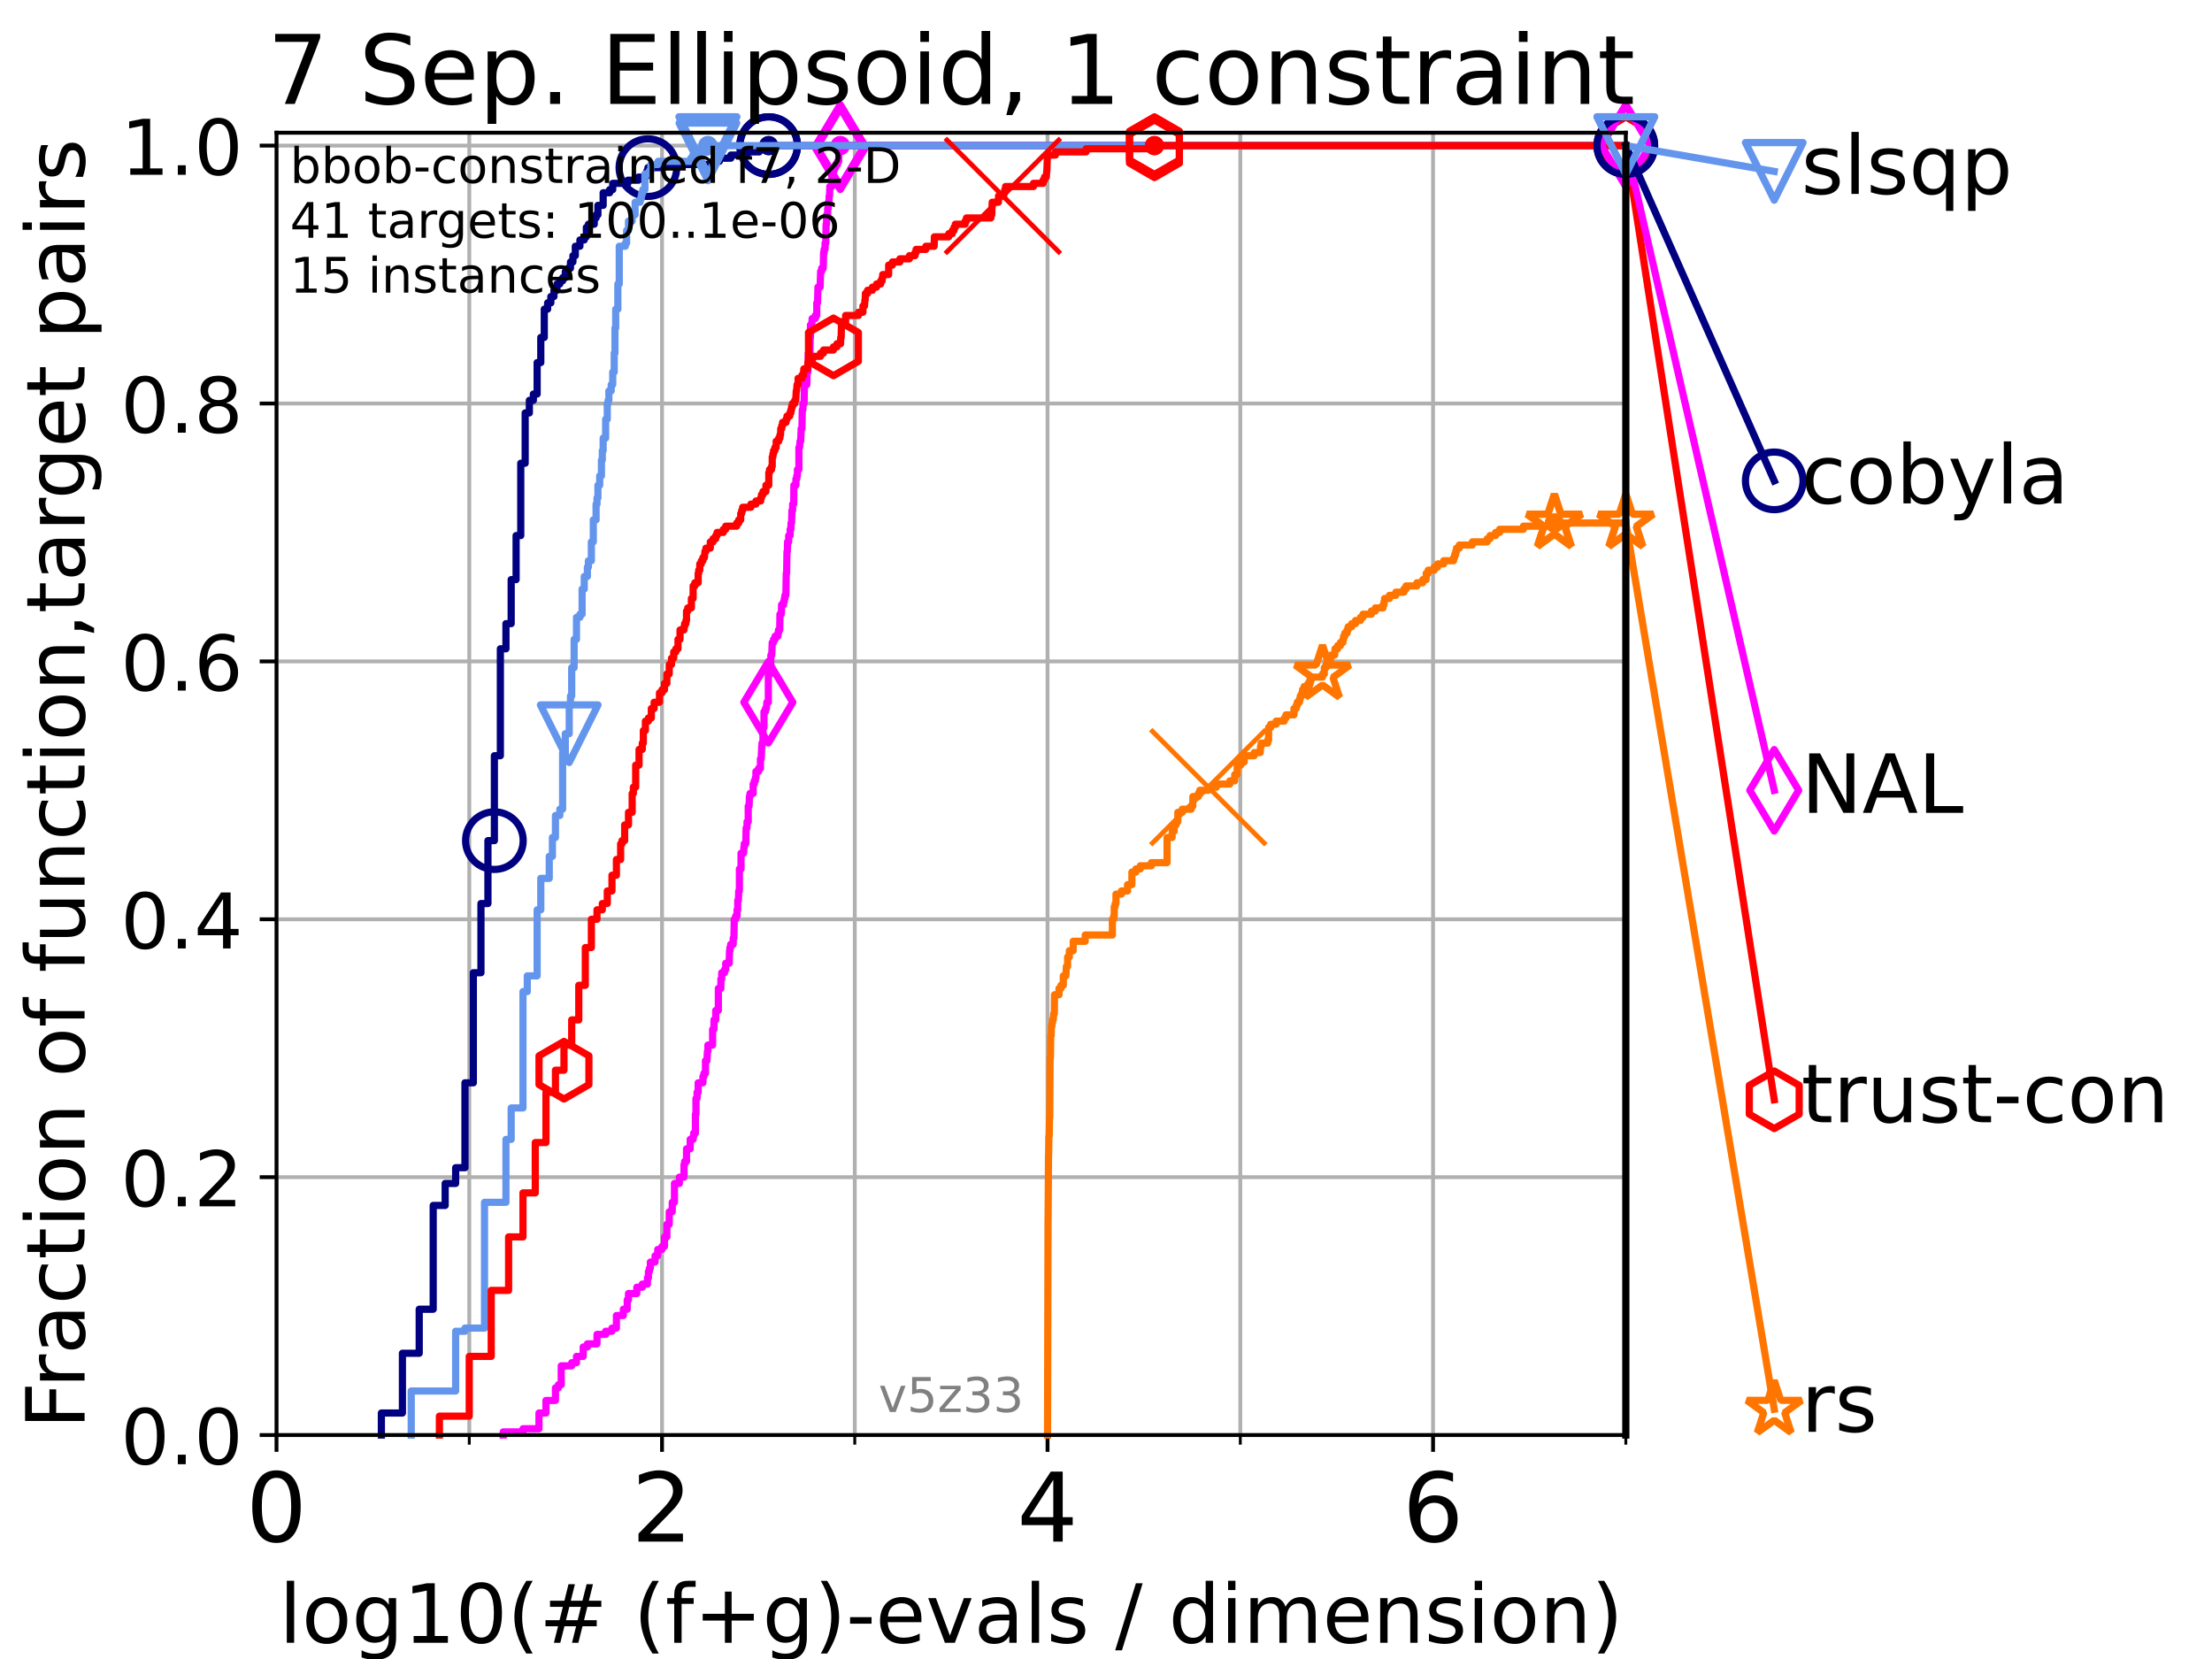 <?xml version="1.0" encoding="utf-8" standalone="no"?>
<!DOCTYPE svg PUBLIC "-//W3C//DTD SVG 1.1//EN"
  "http://www.w3.org/Graphics/SVG/1.1/DTD/svg11.dtd">
<!-- Created with matplotlib (https://matplotlib.org/) -->
<svg height="345.6pt" version="1.1" viewBox="0 0 460.8 345.6" width="460.8pt" xmlns="http://www.w3.org/2000/svg" xmlns:xlink="http://www.w3.org/1999/xlink">
 <defs>
  <style type="text/css">*{stroke-linecap:butt;stroke-linejoin:round;}</style>
 </defs>
 <g id="figure_1">
  <g id="patch_1">
   <path d="M 0 345.6 
L 460.8 345.6 
L 460.8 0 
L 0 0 
z
" style="fill:#ffffff;"/>
  </g>
  <g id="axes_1">
   <g id="patch_2">
    <path d="M 57.6 298.944 
L 338.688 298.944 
L 338.688 27.648 
L 57.6 27.648 
z
" style="fill:#ffffff;"/>
   </g>
   <g id="matplotlib.axis_1">
    <g id="xtick_1">
     <g id="line2d_1">
      <path clip-path="url(#pcdbdd18499)" d="M 57.6 298.944 
L 57.6 27.648 
" style="fill:none;stroke:#b0b0b0;stroke-linecap:square;stroke-width:0.8;"/>
     </g>
     <g id="line2d_2">
      <defs>
       <path d="M 0 0 
L 0 3.5 
" id="me23d2eb732" style="stroke:#000000;stroke-width:0.8;"/>
      </defs>
      <g>
       <use style="stroke:#000000;stroke-width:0.8;" x="57.6" xlink:href="#me23d2eb732" y="298.944"/>
      </g>
     </g>
     <g id="text_1">
      <!-- 0 -->
      <g transform="translate(51.237 321.141)scale(0.2 -0.2)">
       <defs>
        <path d="M 31.781 66.406 
Q 24.172 66.406 20.328 58.906 
Q 16.5 51.422 16.5 36.375 
Q 16.5 21.391 20.328 13.891 
Q 24.172 6.391 31.781 6.391 
Q 39.453 6.391 43.281 13.891 
Q 47.125 21.391 47.125 36.375 
Q 47.125 51.422 43.281 58.906 
Q 39.453 66.406 31.781 66.406 
z
M 31.781 74.219 
Q 44.047 74.219 50.516 64.516 
Q 56.984 54.828 56.984 36.375 
Q 56.984 17.969 50.516 8.266 
Q 44.047 -1.422 31.781 -1.422 
Q 19.531 -1.422 13.062 8.266 
Q 6.594 17.969 6.594 36.375 
Q 6.594 54.828 13.062 64.516 
Q 19.531 74.219 31.781 74.219 
z
" id="DejaVuSans-48"/>
       </defs>
       <use xlink:href="#DejaVuSans-48"/>
      </g>
     </g>
    </g>
    <g id="xtick_2">
     <g id="line2d_3">
      <path clip-path="url(#pcdbdd18499)" d="M 137.911 298.944 
L 137.911 27.648 
" style="fill:none;stroke:#b0b0b0;stroke-linecap:square;stroke-width:0.8;"/>
     </g>
     <g id="line2d_4">
      <g>
       <use style="stroke:#000000;stroke-width:0.8;" x="137.911" xlink:href="#me23d2eb732" y="298.944"/>
      </g>
     </g>
     <g id="text_2">
      <!-- 2 -->
      <g transform="translate(131.548 321.141)scale(0.2 -0.2)">
       <defs>
        <path d="M 19.188 8.297 
L 53.609 8.297 
L 53.609 0 
L 7.328 0 
L 7.328 8.297 
Q 12.938 14.109 22.625 23.891 
Q 32.328 33.688 34.812 36.531 
Q 39.547 41.844 41.422 45.531 
Q 43.312 49.219 43.312 52.781 
Q 43.312 58.594 39.234 62.25 
Q 35.156 65.922 28.609 65.922 
Q 23.969 65.922 18.812 64.312 
Q 13.672 62.703 7.812 59.422 
L 7.812 69.391 
Q 13.766 71.781 18.938 73 
Q 24.125 74.219 28.422 74.219 
Q 39.75 74.219 46.484 68.547 
Q 53.219 62.891 53.219 53.422 
Q 53.219 48.922 51.531 44.891 
Q 49.859 40.875 45.406 35.406 
Q 44.188 33.984 37.641 27.219 
Q 31.109 20.453 19.188 8.297 
z
" id="DejaVuSans-50"/>
       </defs>
       <use xlink:href="#DejaVuSans-50"/>
      </g>
     </g>
    </g>
    <g id="xtick_3">
     <g id="line2d_5">
      <path clip-path="url(#pcdbdd18499)" d="M 218.222 298.944 
L 218.222 27.648 
" style="fill:none;stroke:#b0b0b0;stroke-linecap:square;stroke-width:0.8;"/>
     </g>
     <g id="line2d_6">
      <g>
       <use style="stroke:#000000;stroke-width:0.8;" x="218.222" xlink:href="#me23d2eb732" y="298.944"/>
      </g>
     </g>
     <g id="text_3">
      <!-- 4 -->
      <g transform="translate(211.859 321.141)scale(0.2 -0.2)">
       <defs>
        <path d="M 37.797 64.312 
L 12.891 25.391 
L 37.797 25.391 
z
M 35.203 72.906 
L 47.609 72.906 
L 47.609 25.391 
L 58.016 25.391 
L 58.016 17.188 
L 47.609 17.188 
L 47.609 0 
L 37.797 0 
L 37.797 17.188 
L 4.891 17.188 
L 4.891 26.703 
z
" id="DejaVuSans-52"/>
       </defs>
       <use xlink:href="#DejaVuSans-52"/>
      </g>
     </g>
    </g>
    <g id="xtick_4">
     <g id="line2d_7">
      <path clip-path="url(#pcdbdd18499)" d="M 298.533 298.944 
L 298.533 27.648 
" style="fill:none;stroke:#b0b0b0;stroke-linecap:square;stroke-width:0.8;"/>
     </g>
     <g id="line2d_8">
      <g>
       <use style="stroke:#000000;stroke-width:0.8;" x="298.533" xlink:href="#me23d2eb732" y="298.944"/>
      </g>
     </g>
     <g id="text_4">
      <!-- 6 -->
      <g transform="translate(292.17 321.141)scale(0.2 -0.2)">
       <defs>
        <path d="M 33.016 40.375 
Q 26.375 40.375 22.484 35.828 
Q 18.609 31.297 18.609 23.391 
Q 18.609 15.531 22.484 10.953 
Q 26.375 6.391 33.016 6.391 
Q 39.656 6.391 43.531 10.953 
Q 47.406 15.531 47.406 23.391 
Q 47.406 31.297 43.531 35.828 
Q 39.656 40.375 33.016 40.375 
z
M 52.594 71.297 
L 52.594 62.312 
Q 48.875 64.062 45.094 64.984 
Q 41.312 65.922 37.594 65.922 
Q 27.828 65.922 22.672 59.328 
Q 17.531 52.734 16.797 39.406 
Q 19.672 43.656 24.016 45.922 
Q 28.375 48.188 33.594 48.188 
Q 44.578 48.188 50.953 41.516 
Q 57.328 34.859 57.328 23.391 
Q 57.328 12.156 50.688 5.359 
Q 44.047 -1.422 33.016 -1.422 
Q 20.359 -1.422 13.672 8.266 
Q 6.984 17.969 6.984 36.375 
Q 6.984 53.656 15.188 63.938 
Q 23.391 74.219 37.203 74.219 
Q 40.922 74.219 44.703 73.484 
Q 48.484 72.75 52.594 71.297 
z
" id="DejaVuSans-54"/>
       </defs>
       <use xlink:href="#DejaVuSans-54"/>
      </g>
     </g>
    </g>
    <g id="xtick_5">
     <g id="line2d_9">
      <path clip-path="url(#pcdbdd18499)" d="M 97.755 298.944 
L 97.755 27.648 
" style="fill:none;stroke:#b0b0b0;stroke-linecap:square;stroke-width:0.8;"/>
     </g>
     <g id="line2d_10">
      <defs>
       <path d="M 0 0 
L 0 2 
" id="m032b25ff5e" style="stroke:#000000;stroke-width:0.6;"/>
      </defs>
      <g>
       <use style="stroke:#000000;stroke-width:0.6;" x="97.755" xlink:href="#m032b25ff5e" y="298.944"/>
      </g>
     </g>
    </g>
    <g id="xtick_6">
     <g id="line2d_11">
      <path clip-path="url(#pcdbdd18499)" d="M 178.066 298.944 
L 178.066 27.648 
" style="fill:none;stroke:#b0b0b0;stroke-linecap:square;stroke-width:0.8;"/>
     </g>
     <g id="line2d_12">
      <g>
       <use style="stroke:#000000;stroke-width:0.6;" x="178.066" xlink:href="#m032b25ff5e" y="298.944"/>
      </g>
     </g>
    </g>
    <g id="xtick_7">
     <g id="line2d_13">
      <path clip-path="url(#pcdbdd18499)" d="M 258.377 298.944 
L 258.377 27.648 
" style="fill:none;stroke:#b0b0b0;stroke-linecap:square;stroke-width:0.8;"/>
     </g>
     <g id="line2d_14">
      <g>
       <use style="stroke:#000000;stroke-width:0.6;" x="258.377" xlink:href="#m032b25ff5e" y="298.944"/>
      </g>
     </g>
    </g>
    <g id="xtick_8">
     <g id="line2d_15">
      <path clip-path="url(#pcdbdd18499)" d="M 338.688 298.944 
L 338.688 27.648 
" style="fill:none;stroke:#b0b0b0;stroke-linecap:square;stroke-width:0.8;"/>
     </g>
     <g id="line2d_16">
      <g>
       <use style="stroke:#000000;stroke-width:0.6;" x="338.688" xlink:href="#m032b25ff5e" y="298.944"/>
      </g>
     </g>
    </g>
    <g id="text_5">
     <!-- log10(# (f+g)-evals / dimension) -->
     <g transform="translate(58.145 342.218)scale(0.17 -0.17)">
      <defs>
       <path d="M 9.422 75.984 
L 18.406 75.984 
L 18.406 0 
L 9.422 0 
z
" id="DejaVuSans-108"/>
       <path d="M 30.609 48.391 
Q 23.391 48.391 19.188 42.75 
Q 14.984 37.109 14.984 27.297 
Q 14.984 17.484 19.156 11.844 
Q 23.344 6.203 30.609 6.203 
Q 37.797 6.203 41.984 11.859 
Q 46.188 17.531 46.188 27.297 
Q 46.188 37.016 41.984 42.703 
Q 37.797 48.391 30.609 48.391 
z
M 30.609 56 
Q 42.328 56 49.016 48.375 
Q 55.719 40.766 55.719 27.297 
Q 55.719 13.875 49.016 6.219 
Q 42.328 -1.422 30.609 -1.422 
Q 18.844 -1.422 12.172 6.219 
Q 5.516 13.875 5.516 27.297 
Q 5.516 40.766 12.172 48.375 
Q 18.844 56 30.609 56 
z
" id="DejaVuSans-111"/>
       <path d="M 45.406 27.984 
Q 45.406 37.75 41.375 43.109 
Q 37.359 48.484 30.078 48.484 
Q 22.859 48.484 18.828 43.109 
Q 14.797 37.75 14.797 27.984 
Q 14.797 18.266 18.828 12.891 
Q 22.859 7.516 30.078 7.516 
Q 37.359 7.516 41.375 12.891 
Q 45.406 18.266 45.406 27.984 
z
M 54.391 6.781 
Q 54.391 -7.172 48.188 -13.984 
Q 42 -20.797 29.203 -20.797 
Q 24.469 -20.797 20.266 -20.094 
Q 16.062 -19.391 12.109 -17.922 
L 12.109 -9.188 
Q 16.062 -11.328 19.922 -12.344 
Q 23.781 -13.375 27.781 -13.375 
Q 36.625 -13.375 41.016 -8.766 
Q 45.406 -4.156 45.406 5.172 
L 45.406 9.625 
Q 42.625 4.781 38.281 2.391 
Q 33.938 0 27.875 0 
Q 17.828 0 11.672 7.656 
Q 5.516 15.328 5.516 27.984 
Q 5.516 40.672 11.672 48.328 
Q 17.828 56 27.875 56 
Q 33.938 56 38.281 53.609 
Q 42.625 51.219 45.406 46.391 
L 45.406 54.688 
L 54.391 54.688 
z
" id="DejaVuSans-103"/>
       <path d="M 12.406 8.297 
L 28.516 8.297 
L 28.516 63.922 
L 10.984 60.406 
L 10.984 69.391 
L 28.422 72.906 
L 38.281 72.906 
L 38.281 8.297 
L 54.391 8.297 
L 54.391 0 
L 12.406 0 
z
" id="DejaVuSans-49"/>
       <path d="M 31 75.875 
Q 24.469 64.656 21.281 53.656 
Q 18.109 42.672 18.109 31.391 
Q 18.109 20.125 21.312 9.062 
Q 24.516 -2 31 -13.188 
L 23.188 -13.188 
Q 15.875 -1.703 12.234 9.375 
Q 8.594 20.453 8.594 31.391 
Q 8.594 42.281 12.203 53.312 
Q 15.828 64.359 23.188 75.875 
z
" id="DejaVuSans-40"/>
       <path d="M 51.125 44 
L 36.922 44 
L 32.812 27.688 
L 47.125 27.688 
z
M 43.797 71.781 
L 38.719 51.516 
L 52.984 51.516 
L 58.109 71.781 
L 65.922 71.781 
L 60.891 51.516 
L 76.125 51.516 
L 76.125 44 
L 58.984 44 
L 54.984 27.688 
L 70.516 27.688 
L 70.516 20.219 
L 53.078 20.219 
L 48 0 
L 40.188 0 
L 45.219 20.219 
L 30.906 20.219 
L 25.875 0 
L 18.016 0 
L 23.094 20.219 
L 7.719 20.219 
L 7.719 27.688 
L 24.906 27.688 
L 29 44 
L 13.281 44 
L 13.281 51.516 
L 30.906 51.516 
L 35.891 71.781 
z
" id="DejaVuSans-35"/>
       <path id="DejaVuSans-32"/>
       <path d="M 37.109 75.984 
L 37.109 68.5 
L 28.516 68.5 
Q 23.688 68.5 21.797 66.547 
Q 19.922 64.594 19.922 59.516 
L 19.922 54.688 
L 34.719 54.688 
L 34.719 47.703 
L 19.922 47.703 
L 19.922 0 
L 10.891 0 
L 10.891 47.703 
L 2.297 47.703 
L 2.297 54.688 
L 10.891 54.688 
L 10.891 58.5 
Q 10.891 67.625 15.141 71.797 
Q 19.391 75.984 28.609 75.984 
z
" id="DejaVuSans-102"/>
       <path d="M 46 62.703 
L 46 35.5 
L 73.188 35.5 
L 73.188 27.203 
L 46 27.203 
L 46 0 
L 37.797 0 
L 37.797 27.203 
L 10.594 27.203 
L 10.594 35.5 
L 37.797 35.5 
L 37.797 62.703 
z
" id="DejaVuSans-43"/>
       <path d="M 8.016 75.875 
L 15.828 75.875 
Q 23.141 64.359 26.781 53.312 
Q 30.422 42.281 30.422 31.391 
Q 30.422 20.453 26.781 9.375 
Q 23.141 -1.703 15.828 -13.188 
L 8.016 -13.188 
Q 14.5 -2 17.703 9.062 
Q 20.906 20.125 20.906 31.391 
Q 20.906 42.672 17.703 53.656 
Q 14.5 64.656 8.016 75.875 
z
" id="DejaVuSans-41"/>
       <path d="M 4.891 31.391 
L 31.203 31.391 
L 31.203 23.391 
L 4.891 23.391 
z
" id="DejaVuSans-45"/>
       <path d="M 56.203 29.594 
L 56.203 25.203 
L 14.891 25.203 
Q 15.484 15.922 20.484 11.062 
Q 25.484 6.203 34.422 6.203 
Q 39.594 6.203 44.453 7.469 
Q 49.312 8.734 54.109 11.281 
L 54.109 2.781 
Q 49.266 0.734 44.188 -0.344 
Q 39.109 -1.422 33.891 -1.422 
Q 20.797 -1.422 13.156 6.188 
Q 5.516 13.812 5.516 26.812 
Q 5.516 40.234 12.766 48.109 
Q 20.016 56 32.328 56 
Q 43.359 56 49.781 48.891 
Q 56.203 41.797 56.203 29.594 
z
M 47.219 32.234 
Q 47.125 39.594 43.094 43.984 
Q 39.062 48.391 32.422 48.391 
Q 24.906 48.391 20.391 44.141 
Q 15.875 39.891 15.188 32.172 
z
" id="DejaVuSans-101"/>
       <path d="M 2.984 54.688 
L 12.5 54.688 
L 29.594 8.797 
L 46.688 54.688 
L 56.203 54.688 
L 35.688 0 
L 23.484 0 
z
" id="DejaVuSans-118"/>
       <path d="M 34.281 27.484 
Q 23.391 27.484 19.188 25 
Q 14.984 22.516 14.984 16.5 
Q 14.984 11.719 18.141 8.906 
Q 21.297 6.109 26.703 6.109 
Q 34.188 6.109 38.703 11.406 
Q 43.219 16.703 43.219 25.484 
L 43.219 27.484 
z
M 52.203 31.203 
L 52.203 0 
L 43.219 0 
L 43.219 8.297 
Q 40.141 3.328 35.547 0.953 
Q 30.953 -1.422 24.312 -1.422 
Q 15.922 -1.422 10.953 3.297 
Q 6 8.016 6 15.922 
Q 6 25.141 12.172 29.828 
Q 18.359 34.516 30.609 34.516 
L 43.219 34.516 
L 43.219 35.406 
Q 43.219 41.609 39.141 45 
Q 35.062 48.391 27.688 48.391 
Q 23 48.391 18.547 47.266 
Q 14.109 46.141 10.016 43.891 
L 10.016 52.203 
Q 14.938 54.109 19.578 55.047 
Q 24.219 56 28.609 56 
Q 40.484 56 46.344 49.844 
Q 52.203 43.703 52.203 31.203 
z
" id="DejaVuSans-97"/>
       <path d="M 44.281 53.078 
L 44.281 44.578 
Q 40.484 46.531 36.375 47.5 
Q 32.281 48.484 27.875 48.484 
Q 21.188 48.484 17.844 46.438 
Q 14.5 44.391 14.5 40.281 
Q 14.5 37.156 16.891 35.375 
Q 19.281 33.594 26.516 31.984 
L 29.594 31.297 
Q 39.156 29.25 43.188 25.516 
Q 47.219 21.781 47.219 15.094 
Q 47.219 7.469 41.188 3.016 
Q 35.156 -1.422 24.609 -1.422 
Q 20.219 -1.422 15.453 -0.562 
Q 10.688 0.297 5.422 2 
L 5.422 11.281 
Q 10.406 8.688 15.234 7.391 
Q 20.062 6.109 24.812 6.109 
Q 31.156 6.109 34.562 8.281 
Q 37.984 10.453 37.984 14.406 
Q 37.984 18.062 35.516 20.016 
Q 33.062 21.969 24.703 23.781 
L 21.578 24.516 
Q 13.234 26.266 9.516 29.906 
Q 5.812 33.547 5.812 39.891 
Q 5.812 47.609 11.281 51.797 
Q 16.75 56 26.812 56 
Q 31.781 56 36.172 55.266 
Q 40.578 54.547 44.281 53.078 
z
" id="DejaVuSans-115"/>
       <path d="M 25.391 72.906 
L 33.688 72.906 
L 8.297 -9.281 
L 0 -9.281 
z
" id="DejaVuSans-47"/>
       <path d="M 45.406 46.391 
L 45.406 75.984 
L 54.391 75.984 
L 54.391 0 
L 45.406 0 
L 45.406 8.203 
Q 42.578 3.328 38.25 0.953 
Q 33.938 -1.422 27.875 -1.422 
Q 17.969 -1.422 11.734 6.484 
Q 5.516 14.406 5.516 27.297 
Q 5.516 40.188 11.734 48.094 
Q 17.969 56 27.875 56 
Q 33.938 56 38.25 53.625 
Q 42.578 51.266 45.406 46.391 
z
M 14.797 27.297 
Q 14.797 17.391 18.875 11.75 
Q 22.953 6.109 30.078 6.109 
Q 37.203 6.109 41.297 11.75 
Q 45.406 17.391 45.406 27.297 
Q 45.406 37.203 41.297 42.844 
Q 37.203 48.484 30.078 48.484 
Q 22.953 48.484 18.875 42.844 
Q 14.797 37.203 14.797 27.297 
z
" id="DejaVuSans-100"/>
       <path d="M 9.422 54.688 
L 18.406 54.688 
L 18.406 0 
L 9.422 0 
z
M 9.422 75.984 
L 18.406 75.984 
L 18.406 64.594 
L 9.422 64.594 
z
" id="DejaVuSans-105"/>
       <path d="M 52 44.188 
Q 55.375 50.25 60.062 53.125 
Q 64.75 56 71.094 56 
Q 79.641 56 84.281 50.016 
Q 88.922 44.047 88.922 33.016 
L 88.922 0 
L 79.891 0 
L 79.891 32.719 
Q 79.891 40.578 77.094 44.375 
Q 74.312 48.188 68.609 48.188 
Q 61.625 48.188 57.562 43.547 
Q 53.516 38.922 53.516 30.906 
L 53.516 0 
L 44.484 0 
L 44.484 32.719 
Q 44.484 40.625 41.703 44.406 
Q 38.922 48.188 33.109 48.188 
Q 26.219 48.188 22.156 43.531 
Q 18.109 38.875 18.109 30.906 
L 18.109 0 
L 9.078 0 
L 9.078 54.688 
L 18.109 54.688 
L 18.109 46.188 
Q 21.188 51.219 25.484 53.609 
Q 29.781 56 35.688 56 
Q 41.656 56 45.828 52.969 
Q 50 49.953 52 44.188 
z
" id="DejaVuSans-109"/>
       <path d="M 54.891 33.016 
L 54.891 0 
L 45.906 0 
L 45.906 32.719 
Q 45.906 40.484 42.875 44.328 
Q 39.844 48.188 33.797 48.188 
Q 26.516 48.188 22.312 43.547 
Q 18.109 38.922 18.109 30.906 
L 18.109 0 
L 9.078 0 
L 9.078 54.688 
L 18.109 54.688 
L 18.109 46.188 
Q 21.344 51.125 25.703 53.562 
Q 30.078 56 35.797 56 
Q 45.219 56 50.047 50.172 
Q 54.891 44.344 54.891 33.016 
z
" id="DejaVuSans-110"/>
      </defs>
      <use xlink:href="#DejaVuSans-108"/>
      <use x="27.783" xlink:href="#DejaVuSans-111"/>
      <use x="88.965" xlink:href="#DejaVuSans-103"/>
      <use x="152.441" xlink:href="#DejaVuSans-49"/>
      <use x="216.064" xlink:href="#DejaVuSans-48"/>
      <use x="279.688" xlink:href="#DejaVuSans-40"/>
      <use x="318.701" xlink:href="#DejaVuSans-35"/>
      <use x="402.49" xlink:href="#DejaVuSans-32"/>
      <use x="434.277" xlink:href="#DejaVuSans-40"/>
      <use x="473.291" xlink:href="#DejaVuSans-102"/>
      <use x="508.496" xlink:href="#DejaVuSans-43"/>
      <use x="592.285" xlink:href="#DejaVuSans-103"/>
      <use x="655.762" xlink:href="#DejaVuSans-41"/>
      <use x="694.775" xlink:href="#DejaVuSans-45"/>
      <use x="730.859" xlink:href="#DejaVuSans-101"/>
      <use x="792.383" xlink:href="#DejaVuSans-118"/>
      <use x="851.562" xlink:href="#DejaVuSans-97"/>
      <use x="912.842" xlink:href="#DejaVuSans-108"/>
      <use x="940.625" xlink:href="#DejaVuSans-115"/>
      <use x="992.725" xlink:href="#DejaVuSans-32"/>
      <use x="1024.512" xlink:href="#DejaVuSans-47"/>
      <use x="1058.203" xlink:href="#DejaVuSans-32"/>
      <use x="1089.99" xlink:href="#DejaVuSans-100"/>
      <use x="1153.467" xlink:href="#DejaVuSans-105"/>
      <use x="1181.25" xlink:href="#DejaVuSans-109"/>
      <use x="1278.662" xlink:href="#DejaVuSans-101"/>
      <use x="1340.186" xlink:href="#DejaVuSans-110"/>
      <use x="1403.564" xlink:href="#DejaVuSans-115"/>
      <use x="1455.664" xlink:href="#DejaVuSans-105"/>
      <use x="1483.447" xlink:href="#DejaVuSans-111"/>
      <use x="1544.629" xlink:href="#DejaVuSans-110"/>
      <use x="1608.008" xlink:href="#DejaVuSans-41"/>
     </g>
    </g>
   </g>
   <g id="matplotlib.axis_2">
    <g id="ytick_1">
     <g id="line2d_17">
      <path clip-path="url(#pcdbdd18499)" d="M 57.6 298.944 
L 338.688 298.944 
" style="fill:none;stroke:#b0b0b0;stroke-linecap:square;stroke-width:0.8;"/>
     </g>
     <g id="line2d_18">
      <defs>
       <path d="M 0 0 
L -3.5 0 
" id="m3cc1ade4a0" style="stroke:#000000;stroke-width:0.8;"/>
      </defs>
      <g>
       <use style="stroke:#000000;stroke-width:0.8;" x="57.6" xlink:href="#m3cc1ade4a0" y="298.944"/>
      </g>
     </g>
     <g id="text_6">
      <!-- 0.0 -->
      <g transform="translate(25.155 305.023)scale(0.16 -0.16)">
       <defs>
        <path d="M 10.688 12.406 
L 21 12.406 
L 21 0 
L 10.688 0 
z
" id="DejaVuSans-46"/>
       </defs>
       <use xlink:href="#DejaVuSans-48"/>
       <use x="63.623" xlink:href="#DejaVuSans-46"/>
       <use x="95.41" xlink:href="#DejaVuSans-48"/>
      </g>
     </g>
    </g>
    <g id="ytick_2">
     <g id="line2d_19">
      <path clip-path="url(#pcdbdd18499)" d="M 57.6 245.222 
L 338.688 245.222 
" style="fill:none;stroke:#b0b0b0;stroke-linecap:square;stroke-width:0.8;"/>
     </g>
     <g id="line2d_20">
      <g>
       <use style="stroke:#000000;stroke-width:0.8;" x="57.6" xlink:href="#m3cc1ade4a0" y="245.222"/>
      </g>
     </g>
     <g id="text_7">
      <!-- 0.2 -->
      <g transform="translate(25.155 251.301)scale(0.16 -0.16)">
       <use xlink:href="#DejaVuSans-48"/>
       <use x="63.623" xlink:href="#DejaVuSans-46"/>
       <use x="95.41" xlink:href="#DejaVuSans-50"/>
      </g>
     </g>
    </g>
    <g id="ytick_3">
     <g id="line2d_21">
      <path clip-path="url(#pcdbdd18499)" d="M 57.6 191.5 
L 338.688 191.5 
" style="fill:none;stroke:#b0b0b0;stroke-linecap:square;stroke-width:0.8;"/>
     </g>
     <g id="line2d_22">
      <g>
       <use style="stroke:#000000;stroke-width:0.8;" x="57.6" xlink:href="#m3cc1ade4a0" y="191.5"/>
      </g>
     </g>
     <g id="text_8">
      <!-- 0.4 -->
      <g transform="translate(25.155 197.579)scale(0.16 -0.16)">
       <use xlink:href="#DejaVuSans-48"/>
       <use x="63.623" xlink:href="#DejaVuSans-46"/>
       <use x="95.41" xlink:href="#DejaVuSans-52"/>
      </g>
     </g>
    </g>
    <g id="ytick_4">
     <g id="line2d_23">
      <path clip-path="url(#pcdbdd18499)" d="M 57.6 137.778 
L 338.688 137.778 
" style="fill:none;stroke:#b0b0b0;stroke-linecap:square;stroke-width:0.8;"/>
     </g>
     <g id="line2d_24">
      <g>
       <use style="stroke:#000000;stroke-width:0.8;" x="57.6" xlink:href="#m3cc1ade4a0" y="137.778"/>
      </g>
     </g>
     <g id="text_9">
      <!-- 0.6 -->
      <g transform="translate(25.155 143.857)scale(0.16 -0.16)">
       <use xlink:href="#DejaVuSans-48"/>
       <use x="63.623" xlink:href="#DejaVuSans-46"/>
       <use x="95.41" xlink:href="#DejaVuSans-54"/>
      </g>
     </g>
    </g>
    <g id="ytick_5">
     <g id="line2d_25">
      <path clip-path="url(#pcdbdd18499)" d="M 57.6 84.056 
L 338.688 84.056 
" style="fill:none;stroke:#b0b0b0;stroke-linecap:square;stroke-width:0.8;"/>
     </g>
     <g id="line2d_26">
      <g>
       <use style="stroke:#000000;stroke-width:0.8;" x="57.6" xlink:href="#m3cc1ade4a0" y="84.056"/>
      </g>
     </g>
     <g id="text_10">
      <!-- 0.8 -->
      <g transform="translate(25.155 90.135)scale(0.16 -0.16)">
       <defs>
        <path d="M 31.781 34.625 
Q 24.75 34.625 20.719 30.859 
Q 16.703 27.094 16.703 20.516 
Q 16.703 13.922 20.719 10.156 
Q 24.75 6.391 31.781 6.391 
Q 38.812 6.391 42.859 10.172 
Q 46.922 13.969 46.922 20.516 
Q 46.922 27.094 42.891 30.859 
Q 38.875 34.625 31.781 34.625 
z
M 21.922 38.812 
Q 15.578 40.375 12.031 44.719 
Q 8.5 49.078 8.5 55.328 
Q 8.5 64.062 14.719 69.141 
Q 20.953 74.219 31.781 74.219 
Q 42.672 74.219 48.875 69.141 
Q 55.078 64.062 55.078 55.328 
Q 55.078 49.078 51.531 44.719 
Q 48 40.375 41.703 38.812 
Q 48.828 37.156 52.797 32.312 
Q 56.781 27.484 56.781 20.516 
Q 56.781 9.906 50.312 4.234 
Q 43.844 -1.422 31.781 -1.422 
Q 19.734 -1.422 13.25 4.234 
Q 6.781 9.906 6.781 20.516 
Q 6.781 27.484 10.781 32.312 
Q 14.797 37.156 21.922 38.812 
z
M 18.312 54.391 
Q 18.312 48.734 21.844 45.562 
Q 25.391 42.391 31.781 42.391 
Q 38.141 42.391 41.719 45.562 
Q 45.312 48.734 45.312 54.391 
Q 45.312 60.062 41.719 63.234 
Q 38.141 66.406 31.781 66.406 
Q 25.391 66.406 21.844 63.234 
Q 18.312 60.062 18.312 54.391 
z
" id="DejaVuSans-56"/>
       </defs>
       <use xlink:href="#DejaVuSans-48"/>
       <use x="63.623" xlink:href="#DejaVuSans-46"/>
       <use x="95.41" xlink:href="#DejaVuSans-56"/>
      </g>
     </g>
    </g>
    <g id="ytick_6">
     <g id="line2d_27">
      <path clip-path="url(#pcdbdd18499)" d="M 57.6 30.334 
L 338.688 30.334 
" style="fill:none;stroke:#b0b0b0;stroke-linecap:square;stroke-width:0.8;"/>
     </g>
     <g id="line2d_28">
      <g>
       <use style="stroke:#000000;stroke-width:0.8;" x="57.6" xlink:href="#m3cc1ade4a0" y="30.334"/>
      </g>
     </g>
     <g id="text_11">
      <!-- 1.0 -->
      <g transform="translate(25.155 36.413)scale(0.16 -0.16)">
       <use xlink:href="#DejaVuSans-49"/>
       <use x="63.623" xlink:href="#DejaVuSans-46"/>
       <use x="95.41" xlink:href="#DejaVuSans-48"/>
      </g>
     </g>
    </g>
    <g id="text_12">
     <!-- Fraction of function,target pairs -->
     <g transform="translate(17.62 297.681)rotate(-90)scale(0.17 -0.17)">
      <defs>
       <path d="M 9.812 72.906 
L 51.703 72.906 
L 51.703 64.594 
L 19.672 64.594 
L 19.672 43.109 
L 48.578 43.109 
L 48.578 34.812 
L 19.672 34.812 
L 19.672 0 
L 9.812 0 
z
" id="DejaVuSans-70"/>
       <path d="M 41.109 46.297 
Q 39.594 47.172 37.812 47.578 
Q 36.031 48 33.891 48 
Q 26.266 48 22.188 43.047 
Q 18.109 38.094 18.109 28.812 
L 18.109 0 
L 9.078 0 
L 9.078 54.688 
L 18.109 54.688 
L 18.109 46.188 
Q 20.953 51.172 25.484 53.578 
Q 30.031 56 36.531 56 
Q 37.453 56 38.578 55.875 
Q 39.703 55.766 41.062 55.516 
z
" id="DejaVuSans-114"/>
       <path d="M 48.781 52.594 
L 48.781 44.188 
Q 44.969 46.297 41.141 47.344 
Q 37.312 48.391 33.406 48.391 
Q 24.656 48.391 19.812 42.844 
Q 14.984 37.312 14.984 27.297 
Q 14.984 17.281 19.812 11.734 
Q 24.656 6.203 33.406 6.203 
Q 37.312 6.203 41.141 7.25 
Q 44.969 8.297 48.781 10.406 
L 48.781 2.094 
Q 45.016 0.344 40.984 -0.531 
Q 36.969 -1.422 32.422 -1.422 
Q 20.062 -1.422 12.781 6.344 
Q 5.516 14.109 5.516 27.297 
Q 5.516 40.672 12.859 48.328 
Q 20.219 56 33.016 56 
Q 37.156 56 41.109 55.141 
Q 45.062 54.297 48.781 52.594 
z
" id="DejaVuSans-99"/>
       <path d="M 18.312 70.219 
L 18.312 54.688 
L 36.812 54.688 
L 36.812 47.703 
L 18.312 47.703 
L 18.312 18.016 
Q 18.312 11.328 20.141 9.422 
Q 21.969 7.516 27.594 7.516 
L 36.812 7.516 
L 36.812 0 
L 27.594 0 
Q 17.188 0 13.234 3.875 
Q 9.281 7.766 9.281 18.016 
L 9.281 47.703 
L 2.688 47.703 
L 2.688 54.688 
L 9.281 54.688 
L 9.281 70.219 
z
" id="DejaVuSans-116"/>
       <path d="M 8.5 21.578 
L 8.5 54.688 
L 17.484 54.688 
L 17.484 21.922 
Q 17.484 14.156 20.5 10.266 
Q 23.531 6.391 29.594 6.391 
Q 36.859 6.391 41.078 11.031 
Q 45.312 15.672 45.312 23.688 
L 45.312 54.688 
L 54.297 54.688 
L 54.297 0 
L 45.312 0 
L 45.312 8.406 
Q 42.047 3.422 37.719 1 
Q 33.406 -1.422 27.688 -1.422 
Q 18.266 -1.422 13.375 4.438 
Q 8.5 10.297 8.5 21.578 
z
M 31.109 56 
z
" id="DejaVuSans-117"/>
       <path d="M 11.719 12.406 
L 22.016 12.406 
L 22.016 4 
L 14.016 -11.625 
L 7.719 -11.625 
L 11.719 4 
z
" id="DejaVuSans-44"/>
       <path d="M 18.109 8.203 
L 18.109 -20.797 
L 9.078 -20.797 
L 9.078 54.688 
L 18.109 54.688 
L 18.109 46.391 
Q 20.953 51.266 25.266 53.625 
Q 29.594 56 35.594 56 
Q 45.562 56 51.781 48.094 
Q 58.016 40.188 58.016 27.297 
Q 58.016 14.406 51.781 6.484 
Q 45.562 -1.422 35.594 -1.422 
Q 29.594 -1.422 25.266 0.953 
Q 20.953 3.328 18.109 8.203 
z
M 48.688 27.297 
Q 48.688 37.203 44.609 42.844 
Q 40.531 48.484 33.406 48.484 
Q 26.266 48.484 22.188 42.844 
Q 18.109 37.203 18.109 27.297 
Q 18.109 17.391 22.188 11.75 
Q 26.266 6.109 33.406 6.109 
Q 40.531 6.109 44.609 11.75 
Q 48.688 17.391 48.688 27.297 
z
" id="DejaVuSans-112"/>
      </defs>
      <use xlink:href="#DejaVuSans-70"/>
      <use x="50.27" xlink:href="#DejaVuSans-114"/>
      <use x="91.383" xlink:href="#DejaVuSans-97"/>
      <use x="152.662" xlink:href="#DejaVuSans-99"/>
      <use x="207.643" xlink:href="#DejaVuSans-116"/>
      <use x="246.852" xlink:href="#DejaVuSans-105"/>
      <use x="274.635" xlink:href="#DejaVuSans-111"/>
      <use x="335.816" xlink:href="#DejaVuSans-110"/>
      <use x="399.195" xlink:href="#DejaVuSans-32"/>
      <use x="430.982" xlink:href="#DejaVuSans-111"/>
      <use x="492.164" xlink:href="#DejaVuSans-102"/>
      <use x="527.369" xlink:href="#DejaVuSans-32"/>
      <use x="559.156" xlink:href="#DejaVuSans-102"/>
      <use x="594.361" xlink:href="#DejaVuSans-117"/>
      <use x="657.74" xlink:href="#DejaVuSans-110"/>
      <use x="721.119" xlink:href="#DejaVuSans-99"/>
      <use x="776.1" xlink:href="#DejaVuSans-116"/>
      <use x="815.309" xlink:href="#DejaVuSans-105"/>
      <use x="843.092" xlink:href="#DejaVuSans-111"/>
      <use x="904.273" xlink:href="#DejaVuSans-110"/>
      <use x="967.652" xlink:href="#DejaVuSans-44"/>
      <use x="999.439" xlink:href="#DejaVuSans-116"/>
      <use x="1038.648" xlink:href="#DejaVuSans-97"/>
      <use x="1099.928" xlink:href="#DejaVuSans-114"/>
      <use x="1139.291" xlink:href="#DejaVuSans-103"/>
      <use x="1202.768" xlink:href="#DejaVuSans-101"/>
      <use x="1264.291" xlink:href="#DejaVuSans-116"/>
      <use x="1303.5" xlink:href="#DejaVuSans-32"/>
      <use x="1335.287" xlink:href="#DejaVuSans-112"/>
      <use x="1398.764" xlink:href="#DejaVuSans-97"/>
      <use x="1460.043" xlink:href="#DejaVuSans-105"/>
      <use x="1487.826" xlink:href="#DejaVuSans-114"/>
      <use x="1528.939" xlink:href="#DejaVuSans-115"/>
     </g>
    </g>
   </g>
   <g id="line2d_29">
    <defs>
     <path d="M 0 1.5 
C 0.398 1.5 0.779 1.342 1.061 1.061 
C 1.342 0.779 1.5 0.398 1.5 0 
C 1.5 -0.398 1.342 -0.779 1.061 -1.061 
C 0.779 -1.342 0.398 -1.5 0 -1.5 
C -0.398 -1.5 -0.779 -1.342 -1.061 -1.061 
C -1.342 -0.779 -1.5 -0.398 -1.5 0 
C -1.5 0.398 -1.342 0.779 -1.061 1.061 
C -0.779 1.342 -0.398 1.5 0 1.5 
z
" id="m629d7787ae" style="stroke:#000080;"/>
    </defs>
    <g>
     <use style="fill:#000080;stroke:#000080;" x="160.128" xlink:href="#m629d7787ae" y="30.334"/>
     <use style="fill:#000080;stroke:#000080;" x="160.128" xlink:href="#m629d7787ae" y="30.334"/>
    </g>
   </g>
   <g id="line2d_30">
    <path d="M 79.447 298.944 
L 79.447 294.358 
L 83.83 294.358 
L 83.83 281.91 
L 87.33 281.91 
L 87.33 272.738 
L 90.243 272.738 
L 90.243 251.118 
L 92.738 251.118 
L 92.738 246.532 
L 94.921 246.532 
L 94.921 243.257 
L 96.861 243.257 
L 96.861 225.568 
L 98.606 225.568 
L 98.606 202.638 
L 100.193 202.638 
L 100.193 188.224 
L 101.647 188.224 
L 101.647 175.121 
L 102.989 175.121 
L 102.989 157.432 
L 104.235 157.432 
L 104.235 135.157 
L 105.398 135.157 
L 105.398 129.916 
L 106.489 129.916 
L 106.489 120.744 
L 107.515 120.744 
L 107.515 111.572 
L 108.484 111.572 
L 108.484 96.504 
L 109.402 96.504 
L 109.402 86.022 
L 110.274 86.022 
L 110.274 83.401 
L 111.105 83.401 
L 111.105 82.091 
L 111.897 82.091 
L 111.897 75.539 
L 112.656 75.539 
L 112.656 70.298 
L 113.383 70.298 
L 113.383 64.402 
L 114.08 64.402 
L 114.08 63.091 
L 114.751 63.091 
L 114.751 61.781 
L 115.397 61.781 
L 115.397 60.471 
L 116.02 60.471 
L 116.02 59.161 
L 116.621 59.161 
L 116.621 58.505 
L 117.203 58.505 
L 117.203 57.85 
L 117.765 57.85 
L 117.765 56.54 
L 118.31 56.54 
L 118.31 55.885 
L 118.839 55.885 
L 118.839 54.575 
L 119.352 54.575 
L 119.352 53.264 
L 119.85 53.264 
L 119.85 51.299 
L 120.806 51.299 
L 120.806 49.988 
L 121.712 49.988 
L 121.712 49.333 
L 122.148 49.333 
L 122.148 47.368 
L 122.573 47.368 
L 122.573 46.713 
L 123.791 46.713 
L 123.791 45.402 
L 124.178 45.402 
L 124.178 44.747 
L 124.557 44.747 
L 124.557 42.782 
L 125.648 42.782 
L 125.648 40.161 
L 127.003 40.161 
L 127.003 39.506 
L 127.643 39.506 
L 127.643 38.196 
L 130.796 38.196 
L 130.796 37.541 
L 133.01 37.541 
L 133.01 36.886 
L 134.556 36.886 
L 134.556 36.23 
L 134.766 36.23 
L 134.766 35.575 
L 134.974 35.575 
L 134.974 34.92 
L 138.341 34.92 
L 138.341 34.265 
L 148.402 34.265 
L 148.402 33.61 
L 149.868 33.61 
L 149.868 32.955 
L 152.246 32.955 
L 152.246 32.3 
L 155.647 32.3 
L 155.647 31.644 
L 158.168 31.644 
L 158.168 30.989 
L 160.128 30.989 
L 160.128 30.334 
L 338.688 30.334 
" style="fill:none;stroke:#000080;stroke-linecap:square;stroke-width:1.5;"/>
   </g>
   <g id="line2d_31">
    <defs>
     <path d="M 0 6 
C 1.591 6 3.117 5.368 4.243 4.243 
C 5.368 3.117 6 1.591 6 0 
C 6 -1.591 5.368 -3.117 4.243 -4.243 
C 3.117 -5.368 1.591 -6 0 -6 
C -1.591 -6 -3.117 -5.368 -4.243 -4.243 
C -5.368 -3.117 -6 -1.591 -6 0 
C -6 1.591 -5.368 3.117 -4.243 4.243 
C -3.117 5.368 -1.591 6 0 6 
z
" id="mdfea82fb5c" style="stroke:#000080;stroke-width:1.5;"/>
    </defs>
    <g>
     <use style="fill-opacity:0;stroke:#000080;stroke-width:1.5;" x="102.989" xlink:href="#mdfea82fb5c" y="175.121"/>
     <use style="fill-opacity:0;stroke:#000080;stroke-width:1.5;" x="134.974" xlink:href="#mdfea82fb5c" y="34.92"/>
     <use style="fill-opacity:0;stroke:#000080;stroke-width:1.5;" x="160.128" xlink:href="#mdfea82fb5c" y="30.334"/>
     <use style="fill-opacity:0;stroke:#000080;stroke-width:1.5;" x="160.128" xlink:href="#mdfea82fb5c" y="30.334"/>
     <use style="fill-opacity:0;stroke:#000080;stroke-width:1.5;" x="338.688" xlink:href="#mdfea82fb5c" y="30.334"/>
    </g>
   </g>
   <g id="line2d_32">
    <path style="fill:none;stroke:#000080;stroke-linecap:square;stroke-width:1.5;"/>
    <g/>
   </g>
   <g id="line2d_33">
    <defs>
     <path d="M 0 1.5 
C 0.398 1.5 0.779 1.342 1.061 1.061 
C 1.342 0.779 1.5 0.398 1.5 0 
C 1.5 -0.398 1.342 -0.779 1.061 -1.061 
C 0.779 -1.342 0.398 -1.5 0 -1.5 
C -0.398 -1.5 -0.779 -1.342 -1.061 -1.061 
C -1.342 -0.779 -1.5 -0.398 -1.5 0 
C -1.5 0.398 -1.342 0.779 -1.061 1.061 
C -0.779 1.342 -0.398 1.5 0 1.5 
z
" id="m71f80287dd" style="stroke:#ff00ff;"/>
    </defs>
    <g>
     <use style="fill:#ff00ff;stroke:#ff00ff;" x="175.046" xlink:href="#m71f80287dd" y="30.334"/>
     <use style="fill:#ff00ff;stroke:#ff00ff;" x="175.046" xlink:href="#m71f80287dd" y="30.334"/>
    </g>
   </g>
   <g id="line2d_34">
    <path d="M 104.826 298.944 
L 104.826 298.289 
L 108.949 298.289 
L 108.949 297.634 
L 112.281 297.634 
L 112.281 294.358 
L 113.735 294.358 
L 113.735 291.737 
L 115.711 291.737 
L 115.711 289.117 
L 116.323 289.117 
L 116.323 288.462 
L 116.914 288.462 
L 116.914 284.531 
L 119.097 284.531 
L 119.097 283.876 
L 120.094 283.876 
L 120.094 282.565 
L 121.49 282.565 
L 121.49 280.6 
L 122.362 280.6 
L 122.362 279.945 
L 124.369 279.945 
L 124.369 277.979 
L 126.168 277.979 
L 126.168 277.324 
L 127.485 277.324 
L 127.485 276.669 
L 128.411 276.669 
L 128.411 274.048 
L 129.853 274.048 
L 129.853 272.738 
L 130.665 272.738 
L 130.665 270.773 
L 130.927 270.773 
L 130.927 269.462 
L 132.66 269.462 
L 132.66 268.152 
L 133.8 268.152 
L 133.8 267.497 
L 134.87 267.497 
L 134.87 266.187 
L 135.077 266.187 
L 135.077 264.876 
L 135.281 264.876 
L 135.281 264.221 
L 135.482 264.221 
L 135.482 262.911 
L 136.457 262.911 
L 136.457 261.601 
L 137.016 261.601 
L 137.016 260.29 
L 137.911 260.29 
L 137.911 259.635 
L 138.426 259.635 
L 138.426 257.67 
L 138.927 257.67 
L 138.927 255.049 
L 139.414 255.049 
L 139.414 252.429 
L 140.042 252.429 
L 140.042 250.463 
L 140.499 250.463 
L 140.499 246.532 
L 141.521 246.532 
L 141.521 245.222 
L 142.486 245.222 
L 142.486 242.601 
L 142.62 242.601 
L 142.62 241.946 
L 143.015 241.946 
L 143.015 239.326 
L 143.779 239.326 
L 143.779 237.36 
L 144.391 237.36 
L 144.391 236.705 
L 144.511 236.705 
L 144.511 236.05 
L 144.865 236.05 
L 144.865 232.119 
L 144.982 232.119 
L 144.982 228.843 
L 145.213 228.843 
L 145.213 227.533 
L 145.441 227.533 
L 145.441 225.568 
L 146.431 225.568 
L 146.431 224.257 
L 146.644 224.257 
L 146.644 223.602 
L 146.958 223.602 
L 146.958 220.982 
L 147.267 220.982 
L 147.369 219.016 
L 147.47 219.016 
L 147.47 217.706 
L 148.45 217.706 
L 148.45 214.43 
L 148.733 214.43 
L 148.733 212.465 
L 149.104 212.465 
L 149.104 210.499 
L 149.647 210.499 
L 149.647 205.913 
L 150.172 205.913 
L 150.172 203.948 
L 150.344 203.948 
L 150.344 202.638 
L 150.933 202.638 
L 150.933 201.982 
L 151.179 201.982 
L 151.179 200.672 
L 151.897 200.672 
L 151.975 198.052 
L 152.053 198.052 
L 152.053 197.396 
L 152.207 197.396 
L 152.207 196.741 
L 152.737 196.741 
L 152.737 195.431 
L 152.885 195.431 
L 152.959 191.5 
L 153.251 191.5 
L 153.251 190.845 
L 153.538 190.845 
L 153.538 189.535 
L 153.68 189.535 
L 153.68 187.569 
L 153.82 187.569 
L 153.89 185.604 
L 154.029 185.604 
L 154.029 181.018 
L 154.372 181.018 
L 154.372 177.742 
L 154.906 177.742 
L 154.972 176.432 
L 155.038 176.432 
L 155.038 175.777 
L 155.361 175.777 
L 155.425 172.501 
L 155.616 172.501 
L 155.616 171.191 
L 155.867 171.191 
L 155.867 167.915 
L 156.053 167.915 
L 156.114 165.949 
L 156.236 165.949 
L 156.236 165.294 
L 156.895 165.294 
L 156.895 163.329 
L 157.128 163.329 
L 157.128 162.674 
L 157.358 162.674 
L 157.358 162.018 
L 157.472 162.018 
L 157.472 160.708 
L 158.031 160.708 
L 158.031 160.053 
L 158.412 160.053 
L 158.412 158.088 
L 158.573 158.088 
L 158.679 155.467 
L 158.732 155.467 
L 158.732 154.812 
L 158.942 154.812 
L 158.942 151.536 
L 159.15 151.536 
L 159.15 148.26 
L 159.457 148.26 
L 159.457 147.605 
L 159.658 147.605 
L 159.758 146.295 
L 160.055 146.295 
L 160.055 140.399 
L 160.538 140.399 
L 160.585 136.468 
L 160.774 136.468 
L 160.868 133.847 
L 161.146 133.847 
L 161.146 133.192 
L 161.466 133.192 
L 161.466 132.537 
L 162.043 132.537 
L 162.043 131.882 
L 162.174 131.882 
L 162.174 131.227 
L 162.432 131.227 
L 162.475 127.951 
L 162.771 127.951 
L 162.813 125.985 
L 163.226 125.985 
L 163.226 125.33 
L 163.389 125.33 
L 163.389 124.675 
L 163.51 124.675 
L 163.51 124.02 
L 163.709 124.02 
L 163.789 119.434 
L 163.867 119.434 
L 163.946 114.848 
L 164.024 114.848 
L 164.063 112.883 
L 164.295 112.883 
L 164.295 111.572 
L 164.6 111.572 
L 164.6 110.262 
L 164.75 110.262 
L 164.788 108.952 
L 164.899 108.952 
L 164.973 106.331 
L 165.12 106.331 
L 165.12 105.021 
L 165.339 105.021 
L 165.375 101.09 
L 165.803 101.09 
L 165.803 99.78 
L 165.978 99.78 
L 165.978 99.124 
L 166.117 99.124 
L 166.117 97.814 
L 166.426 97.814 
L 166.426 93.228 
L 166.561 93.228 
L 166.662 91.918 
L 166.796 91.918 
L 166.895 89.297 
L 167.06 89.297 
L 167.126 85.366 
L 167.256 85.366 
L 167.288 84.056 
L 167.513 84.056 
L 167.577 80.125 
L 168.079 80.125 
L 168.141 77.505 
L 168.294 77.505 
L 168.385 73.574 
L 168.716 73.574 
L 168.776 70.298 
L 168.835 70.298 
L 168.835 67.677 
L 169.1 67.677 
L 169.187 66.367 
L 169.842 66.367 
L 169.842 65.712 
L 170.147 65.712 
L 170.147 63.091 
L 170.311 63.091 
L 170.392 59.816 
L 170.846 59.816 
L 170.952 56.54 
L 171.16 56.54 
L 171.16 55.885 
L 171.494 55.885 
L 171.57 52.609 
L 171.671 52.609 
L 171.671 51.954 
L 171.871 51.954 
L 171.871 50.644 
L 172.02 50.644 
L 172.094 46.713 
L 172.191 46.713 
L 172.191 44.747 
L 172.41 44.747 
L 172.41 43.437 
L 172.554 43.437 
L 172.554 42.127 
L 172.697 42.127 
L 172.721 40.816 
L 172.815 40.816 
L 172.862 38.851 
L 173.28 38.851 
L 173.349 35.575 
L 173.756 35.575 
L 173.756 34.92 
L 174.065 34.92 
L 174.065 34.265 
L 174.477 34.265 
L 174.477 33.61 
L 174.733 33.61 
L 174.733 30.989 
L 175.046 30.989 
L 175.046 30.334 
L 338.688 30.334 
L 338.688 30.334 
" style="fill:none;stroke:#ff00ff;stroke-linecap:square;stroke-width:1.5;"/>
   </g>
   <g id="line2d_35">
    <defs>
     <path d="M -0 8.485 
L 5.091 0 
L 0 -8.485 
L -5.091 -0 
z
" id="m0cb4d54b9f" style="stroke:#ff00ff;stroke-linejoin:miter;stroke-width:1.5;"/>
    </defs>
    <g>
     <use style="fill-opacity:0;stroke:#ff00ff;stroke-linejoin:miter;stroke-width:1.5;" x="160.055" xlink:href="#m0cb4d54b9f" y="146.295"/>
     <use style="fill-opacity:0;stroke:#ff00ff;stroke-linejoin:miter;stroke-width:1.5;" x="175.046" xlink:href="#m0cb4d54b9f" y="30.989"/>
     <use style="fill-opacity:0;stroke:#ff00ff;stroke-linejoin:miter;stroke-width:1.5;" x="175.046" xlink:href="#m0cb4d54b9f" y="30.334"/>
     <use style="fill-opacity:0;stroke:#ff00ff;stroke-linejoin:miter;stroke-width:1.5;" x="175.046" xlink:href="#m0cb4d54b9f" y="30.334"/>
     <use style="fill-opacity:0;stroke:#ff00ff;stroke-linejoin:miter;stroke-width:1.5;" x="338.688" xlink:href="#m0cb4d54b9f" y="30.334"/>
    </g>
   </g>
   <g id="line2d_36">
    <path style="fill:none;stroke:#ff00ff;stroke-linecap:square;stroke-width:1.5;"/>
    <g/>
   </g>
   <g id="line2d_37">
    <defs>
     <path d="M 0 1.5 
C 0.398 1.5 0.779 1.342 1.061 1.061 
C 1.342 0.779 1.5 0.398 1.5 0 
C 1.5 -0.398 1.342 -0.779 1.061 -1.061 
C 0.779 -1.342 0.398 -1.5 0 -1.5 
C -0.398 -1.5 -0.779 -1.342 -1.061 -1.061 
C -1.342 -0.779 -1.5 -0.398 -1.5 0 
C -1.5 0.398 -1.342 0.779 -1.061 1.061 
C -0.779 1.342 -0.398 1.5 0 1.5 
z
" id="m795e68d672" style="stroke:#ff7500;"/>
    </defs>
    <g>
     <use style="fill:#ff7500;stroke:#ff7500;" x="323.806" xlink:href="#m795e68d672" y="108.952"/>
     <use style="fill:#ff7500;stroke:#ff7500;" x="323.806" xlink:href="#m795e68d672" y="108.952"/>
    </g>
   </g>
   <g id="line2d_38">
    <path d="M 218.224 298.944 
L 218.326 253.739 
L 218.338 253.739 
L 218.422 240.636 
L 218.452 240.636 
L 218.503 236.705 
L 218.57 236.705 
L 218.631 232.774 
L 218.685 232.774 
L 218.752 220.326 
L 218.828 220.326 
L 218.887 215.74 
L 218.987 215.74 
L 219.014 213.775 
L 219.13 213.775 
L 219.13 213.12 
L 219.245 213.12 
L 219.245 212.465 
L 219.416 212.465 
L 219.494 211.154 
L 219.634 211.154 
L 219.673 207.224 
L 220.611 207.224 
L 220.611 205.913 
L 221.024 205.913 
L 221.024 205.258 
L 221.502 205.258 
L 221.502 203.293 
L 222.042 203.293 
L 222.146 201.327 
L 222.403 201.327 
L 222.403 199.362 
L 222.761 199.362 
L 222.761 198.052 
L 223.57 198.052 
L 223.57 196.086 
L 226.071 196.086 
L 226.071 194.776 
L 231.728 194.776 
L 231.728 191.5 
L 231.995 191.5 
L 231.995 190.845 
L 232.118 190.845 
L 232.118 188.879 
L 232.306 188.879 
L 232.306 188.224 
L 232.477 188.224 
L 232.477 186.259 
L 233.607 186.259 
L 233.607 185.604 
L 234.89 185.604 
L 234.89 184.293 
L 235.794 184.293 
L 235.794 181.673 
L 236.62 181.673 
L 236.62 181.018 
L 237.543 181.018 
L 237.543 180.363 
L 239.843 180.363 
L 239.843 179.707 
L 243.123 179.707 
L 243.123 174.466 
L 244.162 174.466 
L 244.198 173.156 
L 244.612 173.156 
L 244.612 171.846 
L 244.988 171.846 
L 244.988 171.191 
L 245.359 171.191 
L 245.359 169.225 
L 246.27 169.225 
L 246.27 168.57 
L 248.147 168.57 
L 248.147 167.915 
L 248.491 167.915 
L 248.491 165.949 
L 249.631 165.949 
L 249.631 165.294 
L 249.929 165.294 
L 249.929 164.639 
L 251.712 164.639 
L 251.712 163.984 
L 253.395 163.984 
L 253.395 163.329 
L 256.205 163.329 
L 256.205 162.674 
L 257.198 162.674 
L 257.214 161.363 
L 257.729 161.363 
L 257.729 159.398 
L 258.476 159.398 
L 258.476 158.743 
L 259.186 158.743 
L 259.186 157.432 
L 261.261 157.432 
L 261.261 156.777 
L 262.522 156.777 
L 262.604 155.467 
L 262.719 155.467 
L 262.719 154.812 
L 264.084 154.812 
L 264.084 154.157 
L 264.272 154.157 
L 264.272 151.536 
L 264.707 151.536 
L 264.707 150.881 
L 265.838 150.881 
L 265.838 150.226 
L 267.549 150.226 
L 267.549 149.571 
L 267.891 149.571 
L 267.891 148.916 
L 269.561 148.916 
L 269.561 147.605 
L 270.032 147.605 
L 270.032 146.95 
L 270.239 146.95 
L 270.239 146.295 
L 270.695 146.295 
L 270.695 145.64 
L 270.866 145.64 
L 270.866 144.985 
L 271.187 144.985 
L 271.187 144.33 
L 271.342 144.33 
L 271.342 143.674 
L 271.672 143.674 
L 271.672 143.019 
L 272.483 143.019 
L 272.483 142.364 
L 272.848 142.364 
L 272.848 141.709 
L 273.072 141.709 
L 273.072 141.054 
L 275.503 141.054 
L 275.503 140.399 
L 275.867 140.399 
L 275.877 139.088 
L 276.242 139.088 
L 276.242 138.433 
L 276.463 138.433 
L 276.463 137.778 
L 277.179 137.778 
L 277.239 136.468 
L 278.038 136.468 
L 278.108 135.157 
L 278.65 135.157 
L 278.65 134.502 
L 279.234 134.502 
L 279.234 133.847 
L 279.751 133.847 
L 279.751 133.192 
L 279.89 133.192 
L 279.89 132.537 
L 280.151 132.537 
L 280.151 131.882 
L 280.626 131.882 
L 280.626 131.227 
L 280.843 131.227 
L 280.843 130.571 
L 281.584 130.571 
L 281.584 129.916 
L 282.383 129.916 
L 282.383 129.261 
L 283.42 129.261 
L 283.42 128.606 
L 283.924 128.606 
L 283.924 127.951 
L 285.676 127.951 
L 285.676 127.296 
L 286.506 127.296 
L 286.506 126.641 
L 288.105 126.641 
L 288.105 125.985 
L 288.316 125.985 
L 288.316 125.33 
L 288.428 125.33 
L 288.428 124.675 
L 289.446 124.675 
L 289.446 124.02 
L 290.765 124.02 
L 290.765 123.365 
L 292.458 123.365 
L 292.458 122.71 
L 292.906 122.71 
L 292.906 122.055 
L 295.177 122.055 
L 295.177 121.399 
L 296.395 121.399 
L 296.395 120.744 
L 297.105 120.744 
L 297.109 119.434 
L 297.522 119.434 
L 297.522 118.779 
L 298.785 118.779 
L 298.785 118.124 
L 299.487 118.124 
L 299.487 117.469 
L 300.752 117.469 
L 300.752 116.813 
L 302.806 116.813 
L 302.806 116.158 
L 303.033 116.158 
L 303.033 115.503 
L 303.257 115.503 
L 303.257 114.848 
L 303.422 114.848 
L 303.422 114.193 
L 304.003 114.193 
L 304.003 113.538 
L 306.709 113.538 
L 306.709 112.883 
L 309.813 112.883 
L 309.813 112.227 
L 310.399 112.227 
L 310.399 111.572 
L 311.564 111.572 
L 311.564 110.917 
L 312.4 110.917 
L 312.4 110.262 
L 317.349 110.262 
L 317.349 109.607 
L 323.806 109.607 
L 323.806 108.952 
L 338.688 108.952 
L 338.688 108.952 
" style="fill:none;stroke:#ff7500;stroke-linecap:square;stroke-width:1.5;"/>
   </g>
   <g id="line2d_39">
    <defs>
     <path d="M 0 -6 
L -1.347 -1.854 
L -5.706 -1.854 
L -2.18 0.708 
L -3.527 4.854 
L -0 2.292 
L 3.527 4.854 
L 2.18 0.708 
L 5.706 -1.854 
L 1.347 -1.854 
z
" id="mb8419c331f" style="stroke:#ff7500;stroke-linejoin:bevel;stroke-width:1.5;"/>
    </defs>
    <g>
     <use style="fill-opacity:0;stroke:#ff7500;stroke-linejoin:bevel;stroke-width:1.5;" x="275.503" xlink:href="#mb8419c331f" y="140.399"/>
     <use style="fill-opacity:0;stroke:#ff7500;stroke-linejoin:bevel;stroke-width:1.5;" x="323.806" xlink:href="#mb8419c331f" y="108.952"/>
     <use style="fill-opacity:0;stroke:#ff7500;stroke-linejoin:bevel;stroke-width:1.5;" x="323.806" xlink:href="#mb8419c331f" y="108.952"/>
     <use style="fill-opacity:0;stroke:#ff7500;stroke-linejoin:bevel;stroke-width:1.5;" x="338.688" xlink:href="#mb8419c331f" y="108.952"/>
    </g>
   </g>
   <g id="line2d_40">
    <path style="fill:none;stroke:#ff7500;stroke-linecap:square;stroke-width:1.5;"/>
    <g/>
   </g>
   <g id="line2d_41">
    <path clip-path="url(#pcdbdd18499)" d="M 251.712 163.984 
" style="fill:none;stroke:#ff7500;stroke-linecap:square;stroke-width:1.5;"/>
    <defs>
     <path d="M -12 12 
L 12 -12 
M -12 -12 
L 12 12 
" id="m1157f5e6c7" style="stroke:#ff7500;"/>
    </defs>
    <g clip-path="url(#pcdbdd18499)">
     <use style="fill:#ff7500;stroke:#ff7500;" x="251.712" xlink:href="#m1157f5e6c7" y="163.984"/>
    </g>
   </g>
   <g id="line2d_42">
    <defs>
     <path d="M 0 1.5 
C 0.398 1.5 0.779 1.342 1.061 1.061 
C 1.342 0.779 1.5 0.398 1.5 0 
C 1.5 -0.398 1.342 -0.779 1.061 -1.061 
C 0.779 -1.342 0.398 -1.5 0 -1.5 
C -0.398 -1.5 -0.779 -1.342 -1.061 -1.061 
C -1.342 -0.779 -1.5 -0.398 -1.5 0 
C -1.5 0.398 -1.342 0.779 -1.061 1.061 
C -0.779 1.342 -0.398 1.5 0 1.5 
z
" id="medb33da2ec" style="stroke:#6495ed;"/>
    </defs>
    <g>
     <use style="fill:#6495ed;stroke:#6495ed;" x="147.47" xlink:href="#medb33da2ec" y="30.334"/>
     <use style="fill:#6495ed;stroke:#6495ed;" x="147.47" xlink:href="#medb33da2ec" y="30.334"/>
    </g>
   </g>
   <g id="line2d_43">
    <path d="M 85.667 298.944 
L 85.667 289.772 
L 94.921 289.772 
L 94.921 277.324 
L 96.861 277.324 
L 96.861 276.669 
L 100.935 276.669 
L 100.935 250.463 
L 105.398 250.463 
L 105.398 237.36 
L 106.489 237.36 
L 106.489 230.809 
L 108.949 230.809 
L 108.949 206.568 
L 109.843 206.568 
L 109.843 203.293 
L 111.897 203.293 
L 111.897 189.535 
L 112.656 189.535 
L 112.656 182.983 
L 114.419 182.983 
L 114.419 178.397 
L 115.077 178.397 
L 115.077 174.466 
L 115.711 174.466 
L 115.711 169.88 
L 116.621 169.88 
L 116.621 168.57 
L 117.203 168.57 
L 117.203 156.777 
L 117.765 156.777 
L 117.765 152.846 
L 118.577 152.846 
L 118.577 146.95 
L 118.839 146.95 
L 118.839 144.985 
L 119.097 144.985 
L 119.097 139.088 
L 119.603 139.088 
L 119.603 133.192 
L 120.094 133.192 
L 120.094 128.606 
L 120.806 128.606 
L 120.806 127.951 
L 121.265 127.951 
L 121.265 122.71 
L 121.712 122.71 
L 121.712 120.089 
L 122.362 120.089 
L 122.362 118.124 
L 122.573 118.124 
L 122.573 116.813 
L 123.193 116.813 
L 123.193 112.883 
L 123.594 112.883 
L 123.594 108.296 
L 124.178 108.296 
L 124.178 105.021 
L 124.369 105.021 
L 124.369 103.71 
L 124.557 103.71 
L 124.557 101.09 
L 124.928 101.09 
L 124.928 99.124 
L 125.292 99.124 
L 125.292 95.849 
L 125.471 95.849 
L 125.471 93.883 
L 125.648 93.883 
L 125.648 91.263 
L 126.168 91.263 
L 126.168 87.332 
L 126.507 87.332 
L 126.507 84.056 
L 126.674 84.056 
L 126.674 83.401 
L 126.839 83.401 
L 126.839 81.435 
L 127.326 81.435 
L 127.326 80.125 
L 127.643 80.125 
L 127.643 77.505 
L 127.954 77.505 
L 127.954 73.574 
L 128.108 73.574 
L 128.108 68.333 
L 128.26 68.333 
L 128.26 64.402 
L 128.709 64.402 
L 128.709 59.161 
L 129.002 59.161 
L 129.002 51.299 
L 130.264 51.299 
L 130.264 50.644 
L 130.532 50.644 
L 130.532 48.023 
L 130.927 48.023 
L 130.927 46.058 
L 131.691 46.058 
L 131.691 44.747 
L 132.303 44.747 
L 132.303 42.127 
L 133.353 42.127 
L 133.353 41.472 
L 133.578 41.472 
L 133.578 40.816 
L 133.689 40.816 
L 133.689 40.161 
L 133.91 40.161 
L 133.91 39.506 
L 134.343 39.506 
L 134.343 36.23 
L 135.281 36.23 
L 135.281 35.575 
L 135.582 35.575 
L 135.582 34.265 
L 137.108 34.265 
L 137.108 33.61 
L 143.903 33.61 
L 143.903 32.955 
L 144.33 32.955 
L 144.33 32.3 
L 145.666 32.3 
L 145.666 31.644 
L 147.47 31.644 
L 147.47 30.334 
L 338.688 30.334 
" style="fill:none;stroke:#6495ed;stroke-linecap:square;stroke-width:1.5;"/>
   </g>
   <g id="line2d_44">
    <defs>
     <path d="M -0 6 
L 6 -6 
L -6 -6 
z
" id="ma0570d6c79" style="stroke:#6495ed;stroke-linejoin:miter;stroke-width:1.5;"/>
    </defs>
    <g>
     <use style="fill-opacity:0;stroke:#6495ed;stroke-linejoin:miter;stroke-width:1.5;" x="118.577" xlink:href="#ma0570d6c79" y="152.846"/>
     <use style="fill-opacity:0;stroke:#6495ed;stroke-linejoin:miter;stroke-width:1.5;" x="147.47" xlink:href="#ma0570d6c79" y="31.644"/>
     <use style="fill-opacity:0;stroke:#6495ed;stroke-linejoin:miter;stroke-width:1.5;" x="147.47" xlink:href="#ma0570d6c79" y="30.334"/>
     <use style="fill-opacity:0;stroke:#6495ed;stroke-linejoin:miter;stroke-width:1.5;" x="147.47" xlink:href="#ma0570d6c79" y="30.334"/>
     <use style="fill-opacity:0;stroke:#6495ed;stroke-linejoin:miter;stroke-width:1.5;" x="338.688" xlink:href="#ma0570d6c79" y="30.334"/>
    </g>
   </g>
   <g id="line2d_45">
    <path style="fill:none;stroke:#6495ed;stroke-linecap:square;stroke-width:1.5;"/>
    <g/>
   </g>
   <g id="line2d_46">
    <defs>
     <path d="M 0 1.5 
C 0.398 1.5 0.779 1.342 1.061 1.061 
C 1.342 0.779 1.5 0.398 1.5 0 
C 1.5 -0.398 1.342 -0.779 1.061 -1.061 
C 0.779 -1.342 0.398 -1.5 0 -1.5 
C -0.398 -1.5 -0.779 -1.342 -1.061 -1.061 
C -1.342 -0.779 -1.5 -0.398 -1.5 0 
C -1.5 0.398 -1.342 0.779 -1.061 1.061 
C -0.779 1.342 -0.398 1.5 0 1.5 
z
" id="m13ece81364" style="stroke:#ff0000;"/>
    </defs>
    <g>
     <use style="fill:#ff0000;stroke:#ff0000;" x="240.491" xlink:href="#m13ece81364" y="30.334"/>
     <use style="fill:#ff0000;stroke:#ff0000;" x="240.491" xlink:href="#m13ece81364" y="30.334"/>
    </g>
   </g>
   <g id="line2d_47">
    <path d="M 91.535 298.944 
L 91.535 295.013 
L 97.755 295.013 
L 97.755 282.565 
L 102.331 282.565 
L 102.331 268.807 
L 105.952 268.807 
L 105.952 257.67 
L 108.949 257.67 
L 108.949 248.498 
L 111.506 248.498 
L 111.506 238.015 
L 113.735 238.015 
L 113.735 227.533 
L 115.711 227.533 
L 115.711 222.947 
L 117.486 222.947 
L 117.486 217.706 
L 119.097 217.706 
L 119.097 212.465 
L 120.572 212.465 
L 120.572 205.258 
L 121.931 205.258 
L 121.931 197.396 
L 123.193 197.396 
L 123.193 191.5 
L 124.369 191.5 
L 124.369 189.535 
L 125.471 189.535 
L 125.471 188.224 
L 126.507 188.224 
L 126.507 185.604 
L 127.485 185.604 
L 127.485 182.328 
L 128.411 182.328 
L 128.411 179.052 
L 129.291 179.052 
L 129.291 175.777 
L 129.574 175.777 
L 129.574 175.121 
L 130.128 175.121 
L 130.128 171.846 
L 130.927 171.846 
L 130.927 169.225 
L 131.691 169.225 
L 131.691 165.294 
L 131.938 165.294 
L 131.938 163.984 
L 132.423 163.984 
L 132.423 159.398 
L 133.125 159.398 
L 133.125 156.122 
L 133.8 156.122 
L 133.8 154.812 
L 134.019 154.812 
L 134.019 152.191 
L 134.45 152.191 
L 134.45 150.226 
L 135.077 150.226 
L 135.077 149.571 
L 135.682 149.571 
L 135.682 147.605 
L 136.266 147.605 
L 136.266 146.295 
L 137.38 146.295 
L 137.38 144.33 
L 137.911 144.33 
L 137.911 143.674 
L 138.426 143.674 
L 138.426 142.364 
L 138.927 142.364 
L 138.927 140.399 
L 139.414 140.399 
L 139.414 138.433 
L 139.887 138.433 
L 139.887 137.123 
L 140.348 137.123 
L 140.348 135.813 
L 140.797 135.813 
L 140.797 135.157 
L 141.235 135.157 
L 141.235 133.192 
L 141.662 133.192 
L 141.662 131.227 
L 142.486 131.227 
L 142.486 130.571 
L 142.62 130.571 
L 142.62 129.916 
L 142.884 129.916 
L 142.884 129.261 
L 143.015 129.261 
L 143.015 127.296 
L 143.273 127.296 
L 143.273 126.641 
L 144.026 126.641 
L 144.026 124.675 
L 144.391 124.675 
L 144.391 122.055 
L 144.748 122.055 
L 144.748 121.399 
L 145.441 121.399 
L 145.441 119.434 
L 145.554 119.434 
L 145.554 118.779 
L 145.777 118.779 
L 145.777 117.469 
L 146.107 117.469 
L 146.107 116.813 
L 146.431 116.813 
L 146.431 116.158 
L 146.749 116.158 
L 146.854 114.848 
L 147.062 114.848 
L 147.062 114.193 
L 147.967 114.193 
L 147.967 112.883 
L 148.545 112.883 
L 148.545 112.227 
L 149.104 112.227 
L 149.104 111.572 
L 149.378 111.572 
L 149.378 110.917 
L 150.683 110.917 
L 150.683 110.262 
L 151.179 110.262 
L 151.179 109.607 
L 153.467 109.607 
L 153.467 108.952 
L 153.89 108.952 
L 153.89 108.296 
L 154.304 108.296 
L 154.304 106.986 
L 154.507 106.986 
L 154.507 106.331 
L 154.708 106.331 
L 154.708 105.676 
L 156.418 105.676 
L 156.418 105.021 
L 157.472 105.021 
L 157.472 104.366 
L 158.466 104.366 
L 158.466 103.71 
L 158.626 103.71 
L 158.626 103.055 
L 158.942 103.055 
L 158.942 102.4 
L 159.558 102.4 
L 159.558 101.09 
L 160.152 101.09 
L 160.152 98.469 
L 160.298 98.469 
L 160.298 97.814 
L 160.727 97.814 
L 160.727 97.159 
L 160.868 97.159 
L 160.868 95.194 
L 161.008 95.194 
L 161.008 94.538 
L 161.146 94.538 
L 161.146 93.883 
L 161.42 93.883 
L 161.42 93.228 
L 161.69 93.228 
L 161.69 91.918 
L 162.217 91.918 
L 162.217 91.263 
L 162.475 91.263 
L 162.475 90.608 
L 162.602 90.608 
L 162.645 89.297 
L 162.854 89.297 
L 162.854 88.642 
L 163.021 88.642 
L 163.021 87.987 
L 163.749 87.987 
L 163.749 87.332 
L 163.946 87.332 
L 163.946 86.677 
L 164.524 86.677 
L 164.524 86.022 
L 164.75 86.022 
L 164.75 85.366 
L 164.899 85.366 
L 164.899 84.711 
L 165.084 84.711 
L 165.084 84.056 
L 165.555 84.056 
L 165.555 83.401 
L 165.768 83.401 
L 165.873 81.435 
L 165.943 81.435 
L 166.048 80.125 
L 166.255 80.125 
L 166.255 78.815 
L 167.06 78.815 
L 167.06 78.16 
L 167.353 78.16 
L 167.449 76.849 
L 168.202 76.849 
L 168.294 75.539 
L 168.476 75.539 
L 168.476 74.884 
L 169.274 74.884 
L 169.274 74.229 
L 170.925 74.229 
L 170.925 73.574 
L 171.545 73.574 
L 171.545 72.919 
L 173.621 72.919 
L 173.621 72.263 
L 174.348 72.263 
L 174.348 71.608 
L 175.109 71.608 
L 175.14 70.298 
L 175.232 70.298 
L 175.294 67.022 
L 176.161 67.022 
L 176.161 65.712 
L 178.834 65.712 
L 178.834 65.057 
L 179.76 65.057 
L 179.76 63.747 
L 180.097 63.747 
L 180.19 62.436 
L 180.236 62.436 
L 180.282 61.126 
L 180.73 61.126 
L 180.73 60.471 
L 181.733 60.471 
L 181.733 59.816 
L 182.601 59.816 
L 182.601 59.161 
L 183.467 59.161 
L 183.467 58.505 
L 183.771 58.505 
L 183.771 57.85 
L 183.884 57.85 
L 183.884 57.195 
L 185.12 57.195 
L 185.12 55.23 
L 185.905 55.23 
L 185.905 54.575 
L 187.463 54.575 
L 187.463 53.919 
L 189.451 53.919 
L 189.451 53.264 
L 190.61 53.264 
L 190.61 52.609 
L 190.838 52.609 
L 190.838 51.954 
L 192.877 51.954 
L 192.877 51.299 
L 194.609 51.299 
L 194.649 49.333 
L 197.645 49.333 
L 197.645 48.678 
L 198.378 48.678 
L 198.378 48.023 
L 198.734 48.023 
L 198.734 47.368 
L 199.003 47.368 
L 199.003 46.713 
L 201.052 46.713 
L 201.052 46.058 
L 201.329 46.058 
L 201.329 45.402 
L 206.421 45.402 
L 206.421 44.747 
L 206.602 44.747 
L 206.69 42.127 
L 207.987 42.127 
L 208.015 40.816 
L 209.095 40.816 
L 209.095 40.161 
L 209.306 40.161 
L 209.306 39.506 
L 209.477 39.506 
L 209.477 38.851 
L 215.288 38.851 
L 215.288 38.196 
L 217.288 38.196 
L 217.288 37.541 
L 217.583 37.541 
L 217.583 36.886 
L 217.964 36.886 
L 218.061 35.575 
L 218.083 35.575 
L 218.193 32.3 
L 219.866 32.3 
L 219.866 31.644 
L 226.258 31.644 
L 226.258 30.989 
L 240.491 30.989 
L 240.491 30.334 
L 338.688 30.334 
L 338.688 30.334 
" style="fill:none;stroke:#ff0000;stroke-linecap:square;stroke-width:1.5;"/>
   </g>
   <g id="line2d_48">
    <defs>
     <path d="M 0 -6 
L -5.196 -3 
L -5.196 3 
L -0 6 
L 5.196 3 
L 5.196 -3 
z
" id="m80d2e25b32" style="stroke:#ff0000;stroke-linejoin:miter;stroke-width:1.5;"/>
    </defs>
    <g>
     <use style="fill-opacity:0;stroke:#ff0000;stroke-linejoin:miter;stroke-width:1.5;" x="117.486" xlink:href="#m80d2e25b32" y="222.947"/>
     <use style="fill-opacity:0;stroke:#ff0000;stroke-linejoin:miter;stroke-width:1.5;" x="173.621" xlink:href="#m80d2e25b32" y="72.263"/>
     <use style="fill-opacity:0;stroke:#ff0000;stroke-linejoin:miter;stroke-width:1.5;" x="240.491" xlink:href="#m80d2e25b32" y="30.989"/>
     <use style="fill-opacity:0;stroke:#ff0000;stroke-linejoin:miter;stroke-width:1.5;" x="240.491" xlink:href="#m80d2e25b32" y="30.334"/>
     <use style="fill-opacity:0;stroke:#ff0000;stroke-linejoin:miter;stroke-width:1.5;" x="338.688" xlink:href="#m80d2e25b32" y="30.334"/>
    </g>
   </g>
   <g id="line2d_49">
    <path style="fill:none;stroke:#ff0000;stroke-linecap:square;stroke-width:1.5;"/>
    <g/>
   </g>
   <g id="line2d_50">
    <path clip-path="url(#pcdbdd18499)" d="M 208.912 40.816 
" style="fill:none;stroke:#ff0000;stroke-linecap:square;stroke-width:1.5;"/>
    <defs>
     <path d="M -12 12 
L 12 -12 
M -12 -12 
L 12 12 
" id="mff76062f1c" style="stroke:#ff0000;"/>
    </defs>
    <g clip-path="url(#pcdbdd18499)">
     <use style="fill:#ff0000;stroke:#ff0000;" x="208.912" xlink:href="#mff76062f1c" y="40.816"/>
    </g>
   </g>
   <g id="line2d_51">
    <path d="M 338.688 108.952 
L 369.608 293.572 
" style="fill:none;stroke:#ff7500;stroke-linecap:square;stroke-width:1.5;"/>
    <g>
     <use style="fill-opacity:0;stroke:#ff7500;stroke-linejoin:bevel;stroke-width:1.5;" x="338.688" xlink:href="#mb8419c331f" y="108.952"/>
     <use style="fill-opacity:0;stroke:#ff7500;stroke-linejoin:bevel;stroke-width:1.5;" x="369.608" xlink:href="#mb8419c331f" y="293.572"/>
    </g>
   </g>
   <g id="line2d_52">
    <path d="M 338.688 30.334 
L 369.608 229.105 
" style="fill:none;stroke:#ff0000;stroke-linecap:square;stroke-width:1.5;"/>
    <g>
     <use style="fill-opacity:0;stroke:#ff0000;stroke-linejoin:miter;stroke-width:1.5;" x="338.688" xlink:href="#m80d2e25b32" y="30.334"/>
     <use style="fill-opacity:0;stroke:#ff0000;stroke-linejoin:miter;stroke-width:1.5;" x="369.608" xlink:href="#m80d2e25b32" y="229.105"/>
    </g>
   </g>
   <g id="line2d_53">
    <path d="M 338.688 30.334 
L 369.608 164.639 
" style="fill:none;stroke:#ff00ff;stroke-linecap:square;stroke-width:1.5;"/>
    <g>
     <use style="fill-opacity:0;stroke:#ff00ff;stroke-linejoin:miter;stroke-width:1.5;" x="338.688" xlink:href="#m0cb4d54b9f" y="30.334"/>
     <use style="fill-opacity:0;stroke:#ff00ff;stroke-linejoin:miter;stroke-width:1.5;" x="369.608" xlink:href="#m0cb4d54b9f" y="164.639"/>
    </g>
   </g>
   <g id="line2d_54">
    <path d="M 338.688 30.334 
L 369.608 100.173 
" style="fill:none;stroke:#000080;stroke-linecap:square;stroke-width:1.5;"/>
    <g>
     <use style="fill-opacity:0;stroke:#000080;stroke-width:1.5;" x="338.688" xlink:href="#mdfea82fb5c" y="30.334"/>
     <use style="fill-opacity:0;stroke:#000080;stroke-width:1.5;" x="369.608" xlink:href="#mdfea82fb5c" y="100.173"/>
    </g>
   </g>
   <g id="line2d_55">
    <path d="M 338.688 30.334 
L 369.608 35.706 
" style="fill:none;stroke:#6495ed;stroke-linecap:square;stroke-width:1.5;"/>
    <g>
     <use style="fill-opacity:0;stroke:#6495ed;stroke-linejoin:miter;stroke-width:1.5;" x="338.688" xlink:href="#ma0570d6c79" y="30.334"/>
     <use style="fill-opacity:0;stroke:#6495ed;stroke-linejoin:miter;stroke-width:1.5;" x="369.608" xlink:href="#ma0570d6c79" y="35.706"/>
    </g>
   </g>
   <g id="line2d_56">
    <path d="M 338.688 298.944 
L 338.688 30.334 
" style="fill:none;stroke:#000000;stroke-linecap:square;stroke-width:1.5;"/>
   </g>
   <g id="patch_3">
    <path d="M 57.6 298.944 
L 57.6 27.648 
" style="fill:none;stroke:#000000;stroke-linecap:square;stroke-linejoin:miter;stroke-width:0.8;"/>
   </g>
   <g id="patch_4">
    <path d="M 338.688 298.944 
L 338.688 27.648 
" style="fill:none;stroke:#000000;stroke-linecap:square;stroke-linejoin:miter;stroke-width:0.8;"/>
   </g>
   <g id="patch_5">
    <path d="M 57.6 298.944 
L 338.688 298.944 
" style="fill:none;stroke:#000000;stroke-linecap:square;stroke-linejoin:miter;stroke-width:0.8;"/>
   </g>
   <g id="patch_6">
    <path d="M 57.6 27.648 
L 338.688 27.648 
" style="fill:none;stroke:#000000;stroke-linecap:square;stroke-linejoin:miter;stroke-width:0.8;"/>
   </g>
   <g id="text_13">
    <!-- rs -->
    <g transform="translate(375.229 298.263)scale(0.17 -0.17)">
     <use xlink:href="#DejaVuSans-114"/>
     <use x="41.113" xlink:href="#DejaVuSans-115"/>
    </g>
   </g>
   <g id="text_14">
    <!-- trust-con -->
    <g transform="translate(375.229 233.796)scale(0.17 -0.17)">
     <use xlink:href="#DejaVuSans-116"/>
     <use x="39.209" xlink:href="#DejaVuSans-114"/>
     <use x="80.322" xlink:href="#DejaVuSans-117"/>
     <use x="143.701" xlink:href="#DejaVuSans-115"/>
     <use x="195.801" xlink:href="#DejaVuSans-116"/>
     <use x="235.01" xlink:href="#DejaVuSans-45"/>
     <use x="271.094" xlink:href="#DejaVuSans-99"/>
     <use x="326.074" xlink:href="#DejaVuSans-111"/>
     <use x="387.256" xlink:href="#DejaVuSans-110"/>
    </g>
   </g>
   <g id="text_15">
    <!-- NAL -->
    <g transform="translate(375.229 169.33)scale(0.17 -0.17)">
     <defs>
      <path d="M 9.812 72.906 
L 23.094 72.906 
L 55.422 11.922 
L 55.422 72.906 
L 64.984 72.906 
L 64.984 0 
L 51.703 0 
L 19.391 60.984 
L 19.391 0 
L 9.812 0 
z
" id="DejaVuSans-78"/>
      <path d="M 34.188 63.188 
L 20.797 26.906 
L 47.609 26.906 
z
M 28.609 72.906 
L 39.797 72.906 
L 67.578 0 
L 57.328 0 
L 50.688 18.703 
L 17.828 18.703 
L 11.188 0 
L 0.781 0 
z
" id="DejaVuSans-65"/>
      <path d="M 9.812 72.906 
L 19.672 72.906 
L 19.672 8.297 
L 55.172 8.297 
L 55.172 0 
L 9.812 0 
z
" id="DejaVuSans-76"/>
     </defs>
     <use xlink:href="#DejaVuSans-78"/>
     <use x="74.805" xlink:href="#DejaVuSans-65"/>
     <use x="143.213" xlink:href="#DejaVuSans-76"/>
    </g>
   </g>
   <g id="text_16">
    <!-- cobyla -->
    <g transform="translate(375.229 104.864)scale(0.17 -0.17)">
     <defs>
      <path d="M 48.688 27.297 
Q 48.688 37.203 44.609 42.844 
Q 40.531 48.484 33.406 48.484 
Q 26.266 48.484 22.188 42.844 
Q 18.109 37.203 18.109 27.297 
Q 18.109 17.391 22.188 11.75 
Q 26.266 6.109 33.406 6.109 
Q 40.531 6.109 44.609 11.75 
Q 48.688 17.391 48.688 27.297 
z
M 18.109 46.391 
Q 20.953 51.266 25.266 53.625 
Q 29.594 56 35.594 56 
Q 45.562 56 51.781 48.094 
Q 58.016 40.188 58.016 27.297 
Q 58.016 14.406 51.781 6.484 
Q 45.562 -1.422 35.594 -1.422 
Q 29.594 -1.422 25.266 0.953 
Q 20.953 3.328 18.109 8.203 
L 18.109 0 
L 9.078 0 
L 9.078 75.984 
L 18.109 75.984 
z
" id="DejaVuSans-98"/>
      <path d="M 32.172 -5.078 
Q 28.375 -14.844 24.75 -17.812 
Q 21.141 -20.797 15.094 -20.797 
L 7.906 -20.797 
L 7.906 -13.281 
L 13.188 -13.281 
Q 16.891 -13.281 18.938 -11.516 
Q 21 -9.766 23.484 -3.219 
L 25.094 0.875 
L 2.984 54.688 
L 12.5 54.688 
L 29.594 11.922 
L 46.688 54.688 
L 56.203 54.688 
z
" id="DejaVuSans-121"/>
     </defs>
     <use xlink:href="#DejaVuSans-99"/>
     <use x="54.98" xlink:href="#DejaVuSans-111"/>
     <use x="116.162" xlink:href="#DejaVuSans-98"/>
     <use x="179.639" xlink:href="#DejaVuSans-121"/>
     <use x="238.818" xlink:href="#DejaVuSans-108"/>
     <use x="266.602" xlink:href="#DejaVuSans-97"/>
    </g>
   </g>
   <g id="text_17">
    <!-- slsqp -->
    <g transform="translate(375.229 40.397)scale(0.17 -0.17)">
     <defs>
      <path d="M 14.797 27.297 
Q 14.797 17.391 18.875 11.75 
Q 22.953 6.109 30.078 6.109 
Q 37.203 6.109 41.297 11.75 
Q 45.406 17.391 45.406 27.297 
Q 45.406 37.203 41.297 42.844 
Q 37.203 48.484 30.078 48.484 
Q 22.953 48.484 18.875 42.844 
Q 14.797 37.203 14.797 27.297 
z
M 45.406 8.203 
Q 42.578 3.328 38.25 0.953 
Q 33.938 -1.422 27.875 -1.422 
Q 17.969 -1.422 11.734 6.484 
Q 5.516 14.406 5.516 27.297 
Q 5.516 40.188 11.734 48.094 
Q 17.969 56 27.875 56 
Q 33.938 56 38.25 53.625 
Q 42.578 51.266 45.406 46.391 
L 45.406 54.688 
L 54.391 54.688 
L 54.391 -20.797 
L 45.406 -20.797 
z
" id="DejaVuSans-113"/>
     </defs>
     <use xlink:href="#DejaVuSans-115"/>
     <use x="52.1" xlink:href="#DejaVuSans-108"/>
     <use x="79.883" xlink:href="#DejaVuSans-115"/>
     <use x="131.982" xlink:href="#DejaVuSans-113"/>
     <use x="195.459" xlink:href="#DejaVuSans-112"/>
    </g>
   </g>
   <g id="text_18">
    <!-- bbob-constrained f7, 2-D -->
    <g transform="translate(60.411 38.111)scale(0.102 -0.102)">
     <defs>
      <path d="M 8.203 72.906 
L 55.078 72.906 
L 55.078 68.703 
L 28.609 0 
L 18.312 0 
L 43.219 64.594 
L 8.203 64.594 
z
" id="DejaVuSans-55"/>
      <path d="M 19.672 64.797 
L 19.672 8.109 
L 31.594 8.109 
Q 46.688 8.109 53.688 14.938 
Q 60.688 21.781 60.688 36.531 
Q 60.688 51.172 53.688 57.984 
Q 46.688 64.797 31.594 64.797 
z
M 9.812 72.906 
L 30.078 72.906 
Q 51.266 72.906 61.172 64.094 
Q 71.094 55.281 71.094 36.531 
Q 71.094 17.672 61.125 8.828 
Q 51.172 0 30.078 0 
L 9.812 0 
z
" id="DejaVuSans-68"/>
     </defs>
     <use xlink:href="#DejaVuSans-98"/>
     <use x="63.477" xlink:href="#DejaVuSans-98"/>
     <use x="126.953" xlink:href="#DejaVuSans-111"/>
     <use x="188.135" xlink:href="#DejaVuSans-98"/>
     <use x="251.611" xlink:href="#DejaVuSans-45"/>
     <use x="287.695" xlink:href="#DejaVuSans-99"/>
     <use x="342.676" xlink:href="#DejaVuSans-111"/>
     <use x="403.857" xlink:href="#DejaVuSans-110"/>
     <use x="467.236" xlink:href="#DejaVuSans-115"/>
     <use x="519.336" xlink:href="#DejaVuSans-116"/>
     <use x="558.545" xlink:href="#DejaVuSans-114"/>
     <use x="599.658" xlink:href="#DejaVuSans-97"/>
     <use x="660.938" xlink:href="#DejaVuSans-105"/>
     <use x="688.721" xlink:href="#DejaVuSans-110"/>
     <use x="752.1" xlink:href="#DejaVuSans-101"/>
     <use x="813.623" xlink:href="#DejaVuSans-100"/>
     <use x="877.1" xlink:href="#DejaVuSans-32"/>
     <use x="908.887" xlink:href="#DejaVuSans-102"/>
     <use x="944.092" xlink:href="#DejaVuSans-55"/>
     <use x="1007.715" xlink:href="#DejaVuSans-44"/>
     <use x="1039.502" xlink:href="#DejaVuSans-32"/>
     <use x="1071.289" xlink:href="#DejaVuSans-50"/>
     <use x="1134.912" xlink:href="#DejaVuSans-45"/>
     <use x="1170.996" xlink:href="#DejaVuSans-68"/>
    </g>
    <!-- 41 targets: 100..1e-06 -->
    <g transform="translate(60.411 49.533)scale(0.102 -0.102)">
     <defs>
      <path d="M 11.719 12.406 
L 22.016 12.406 
L 22.016 0 
L 11.719 0 
z
M 11.719 51.703 
L 22.016 51.703 
L 22.016 39.312 
L 11.719 39.312 
z
" id="DejaVuSans-58"/>
     </defs>
     <use xlink:href="#DejaVuSans-52"/>
     <use x="63.623" xlink:href="#DejaVuSans-49"/>
     <use x="127.246" xlink:href="#DejaVuSans-32"/>
     <use x="159.033" xlink:href="#DejaVuSans-116"/>
     <use x="198.242" xlink:href="#DejaVuSans-97"/>
     <use x="259.521" xlink:href="#DejaVuSans-114"/>
     <use x="298.885" xlink:href="#DejaVuSans-103"/>
     <use x="362.361" xlink:href="#DejaVuSans-101"/>
     <use x="423.885" xlink:href="#DejaVuSans-116"/>
     <use x="463.094" xlink:href="#DejaVuSans-115"/>
     <use x="515.193" xlink:href="#DejaVuSans-58"/>
     <use x="548.885" xlink:href="#DejaVuSans-32"/>
     <use x="580.672" xlink:href="#DejaVuSans-49"/>
     <use x="644.295" xlink:href="#DejaVuSans-48"/>
     <use x="707.918" xlink:href="#DejaVuSans-48"/>
     <use x="771.541" xlink:href="#DejaVuSans-46"/>
     <use x="803.328" xlink:href="#DejaVuSans-46"/>
     <use x="835.115" xlink:href="#DejaVuSans-49"/>
     <use x="898.738" xlink:href="#DejaVuSans-101"/>
     <use x="960.262" xlink:href="#DejaVuSans-45"/>
     <use x="996.346" xlink:href="#DejaVuSans-48"/>
     <use x="1059.969" xlink:href="#DejaVuSans-54"/>
    </g>
    <!-- 15 instances -->
    <g transform="translate(60.411 60.955)scale(0.102 -0.102)">
     <defs>
      <path d="M 10.797 72.906 
L 49.516 72.906 
L 49.516 64.594 
L 19.828 64.594 
L 19.828 46.734 
Q 21.969 47.469 24.109 47.828 
Q 26.266 48.188 28.422 48.188 
Q 40.625 48.188 47.75 41.5 
Q 54.891 34.812 54.891 23.391 
Q 54.891 11.625 47.562 5.094 
Q 40.234 -1.422 26.906 -1.422 
Q 22.312 -1.422 17.547 -0.641 
Q 12.797 0.141 7.719 1.703 
L 7.719 11.625 
Q 12.109 9.234 16.797 8.062 
Q 21.484 6.891 26.703 6.891 
Q 35.156 6.891 40.078 11.328 
Q 45.016 15.766 45.016 23.391 
Q 45.016 31 40.078 35.438 
Q 35.156 39.891 26.703 39.891 
Q 22.75 39.891 18.812 39.016 
Q 14.891 38.141 10.797 36.281 
z
" id="DejaVuSans-53"/>
     </defs>
     <use xlink:href="#DejaVuSans-49"/>
     <use x="63.623" xlink:href="#DejaVuSans-53"/>
     <use x="127.246" xlink:href="#DejaVuSans-32"/>
     <use x="159.033" xlink:href="#DejaVuSans-105"/>
     <use x="186.816" xlink:href="#DejaVuSans-110"/>
     <use x="250.195" xlink:href="#DejaVuSans-115"/>
     <use x="302.295" xlink:href="#DejaVuSans-116"/>
     <use x="341.504" xlink:href="#DejaVuSans-97"/>
     <use x="402.783" xlink:href="#DejaVuSans-110"/>
     <use x="466.162" xlink:href="#DejaVuSans-99"/>
     <use x="521.143" xlink:href="#DejaVuSans-101"/>
     <use x="582.666" xlink:href="#DejaVuSans-115"/>
    </g>
   </g>
   <g id="text_19">
    <!-- v5z33 -->
    <g style="fill:#808080;" transform="translate(183.017 294.151)scale(0.1 -0.1)">
     <defs>
      <path d="M 5.516 54.688 
L 48.188 54.688 
L 48.188 46.484 
L 14.406 7.172 
L 48.188 7.172 
L 48.188 0 
L 4.297 0 
L 4.297 8.203 
L 38.094 47.516 
L 5.516 47.516 
z
" id="DejaVuSans-122"/>
      <path d="M 40.578 39.312 
Q 47.656 37.797 51.625 33 
Q 55.609 28.219 55.609 21.188 
Q 55.609 10.406 48.188 4.484 
Q 40.766 -1.422 27.094 -1.422 
Q 22.516 -1.422 17.656 -0.516 
Q 12.797 0.391 7.625 2.203 
L 7.625 11.719 
Q 11.719 9.328 16.594 8.109 
Q 21.484 6.891 26.812 6.891 
Q 36.078 6.891 40.938 10.547 
Q 45.797 14.203 45.797 21.188 
Q 45.797 27.641 41.281 31.266 
Q 36.766 34.906 28.719 34.906 
L 20.219 34.906 
L 20.219 43.016 
L 29.109 43.016 
Q 36.375 43.016 40.234 45.922 
Q 44.094 48.828 44.094 54.297 
Q 44.094 59.906 40.109 62.906 
Q 36.141 65.922 28.719 65.922 
Q 24.656 65.922 20.016 65.031 
Q 15.375 64.156 9.812 62.312 
L 9.812 71.094 
Q 15.438 72.656 20.344 73.438 
Q 25.25 74.219 29.594 74.219 
Q 40.828 74.219 47.359 69.109 
Q 53.906 64.016 53.906 55.328 
Q 53.906 49.266 50.438 45.094 
Q 46.969 40.922 40.578 39.312 
z
" id="DejaVuSans-51"/>
     </defs>
     <use xlink:href="#DejaVuSans-118"/>
     <use x="59.18" xlink:href="#DejaVuSans-53"/>
     <use x="122.803" xlink:href="#DejaVuSans-122"/>
     <use x="175.293" xlink:href="#DejaVuSans-51"/>
     <use x="238.916" xlink:href="#DejaVuSans-51"/>
    </g>
   </g>
   <g id="text_20">
    <!-- 7 Sep. Ellipsoid, 1 constraint -->
    <g transform="translate(55.685 21.648)scale(0.2 -0.2)">
     <defs>
      <path d="M 53.516 70.516 
L 53.516 60.891 
Q 47.906 63.578 42.922 64.891 
Q 37.938 66.219 33.297 66.219 
Q 25.25 66.219 20.875 63.094 
Q 16.5 59.969 16.5 54.203 
Q 16.5 49.359 19.406 46.891 
Q 22.312 44.438 30.422 42.922 
L 36.375 41.703 
Q 47.406 39.594 52.656 34.297 
Q 57.906 29 57.906 20.125 
Q 57.906 9.516 50.797 4.047 
Q 43.703 -1.422 29.984 -1.422 
Q 24.812 -1.422 18.969 -0.25 
Q 13.141 0.922 6.891 3.219 
L 6.891 13.375 
Q 12.891 10.016 18.656 8.297 
Q 24.422 6.594 29.984 6.594 
Q 38.422 6.594 43.016 9.906 
Q 47.609 13.234 47.609 19.391 
Q 47.609 24.75 44.312 27.781 
Q 41.016 30.812 33.5 32.328 
L 27.484 33.5 
Q 16.453 35.688 11.516 40.375 
Q 6.594 45.062 6.594 53.422 
Q 6.594 63.094 13.406 68.656 
Q 20.219 74.219 32.172 74.219 
Q 37.312 74.219 42.625 73.281 
Q 47.953 72.359 53.516 70.516 
z
" id="DejaVuSans-83"/>
      <path d="M 9.812 72.906 
L 55.906 72.906 
L 55.906 64.594 
L 19.672 64.594 
L 19.672 43.016 
L 54.391 43.016 
L 54.391 34.719 
L 19.672 34.719 
L 19.672 8.297 
L 56.781 8.297 
L 56.781 0 
L 9.812 0 
z
" id="DejaVuSans-69"/>
     </defs>
     <use xlink:href="#DejaVuSans-55"/>
     <use x="63.623" xlink:href="#DejaVuSans-32"/>
     <use x="95.41" xlink:href="#DejaVuSans-83"/>
     <use x="158.887" xlink:href="#DejaVuSans-101"/>
     <use x="220.41" xlink:href="#DejaVuSans-112"/>
     <use x="283.887" xlink:href="#DejaVuSans-46"/>
     <use x="315.674" xlink:href="#DejaVuSans-32"/>
     <use x="347.461" xlink:href="#DejaVuSans-69"/>
     <use x="410.645" xlink:href="#DejaVuSans-108"/>
     <use x="438.428" xlink:href="#DejaVuSans-108"/>
     <use x="466.211" xlink:href="#DejaVuSans-105"/>
     <use x="493.994" xlink:href="#DejaVuSans-112"/>
     <use x="557.471" xlink:href="#DejaVuSans-115"/>
     <use x="609.57" xlink:href="#DejaVuSans-111"/>
     <use x="670.752" xlink:href="#DejaVuSans-105"/>
     <use x="698.535" xlink:href="#DejaVuSans-100"/>
     <use x="762.012" xlink:href="#DejaVuSans-44"/>
     <use x="793.799" xlink:href="#DejaVuSans-32"/>
     <use x="825.586" xlink:href="#DejaVuSans-49"/>
     <use x="889.209" xlink:href="#DejaVuSans-32"/>
     <use x="920.996" xlink:href="#DejaVuSans-99"/>
     <use x="975.977" xlink:href="#DejaVuSans-111"/>
     <use x="1037.158" xlink:href="#DejaVuSans-110"/>
     <use x="1100.537" xlink:href="#DejaVuSans-115"/>
     <use x="1152.637" xlink:href="#DejaVuSans-116"/>
     <use x="1191.846" xlink:href="#DejaVuSans-114"/>
     <use x="1232.959" xlink:href="#DejaVuSans-97"/>
     <use x="1294.238" xlink:href="#DejaVuSans-105"/>
     <use x="1322.021" xlink:href="#DejaVuSans-110"/>
     <use x="1385.4" xlink:href="#DejaVuSans-116"/>
    </g>
   </g>
  </g>
 </g>
 <defs>
  <clipPath id="pcdbdd18499">
   <rect height="271.296" width="281.088" x="57.6" y="27.648"/>
  </clipPath>
 </defs>
</svg>
